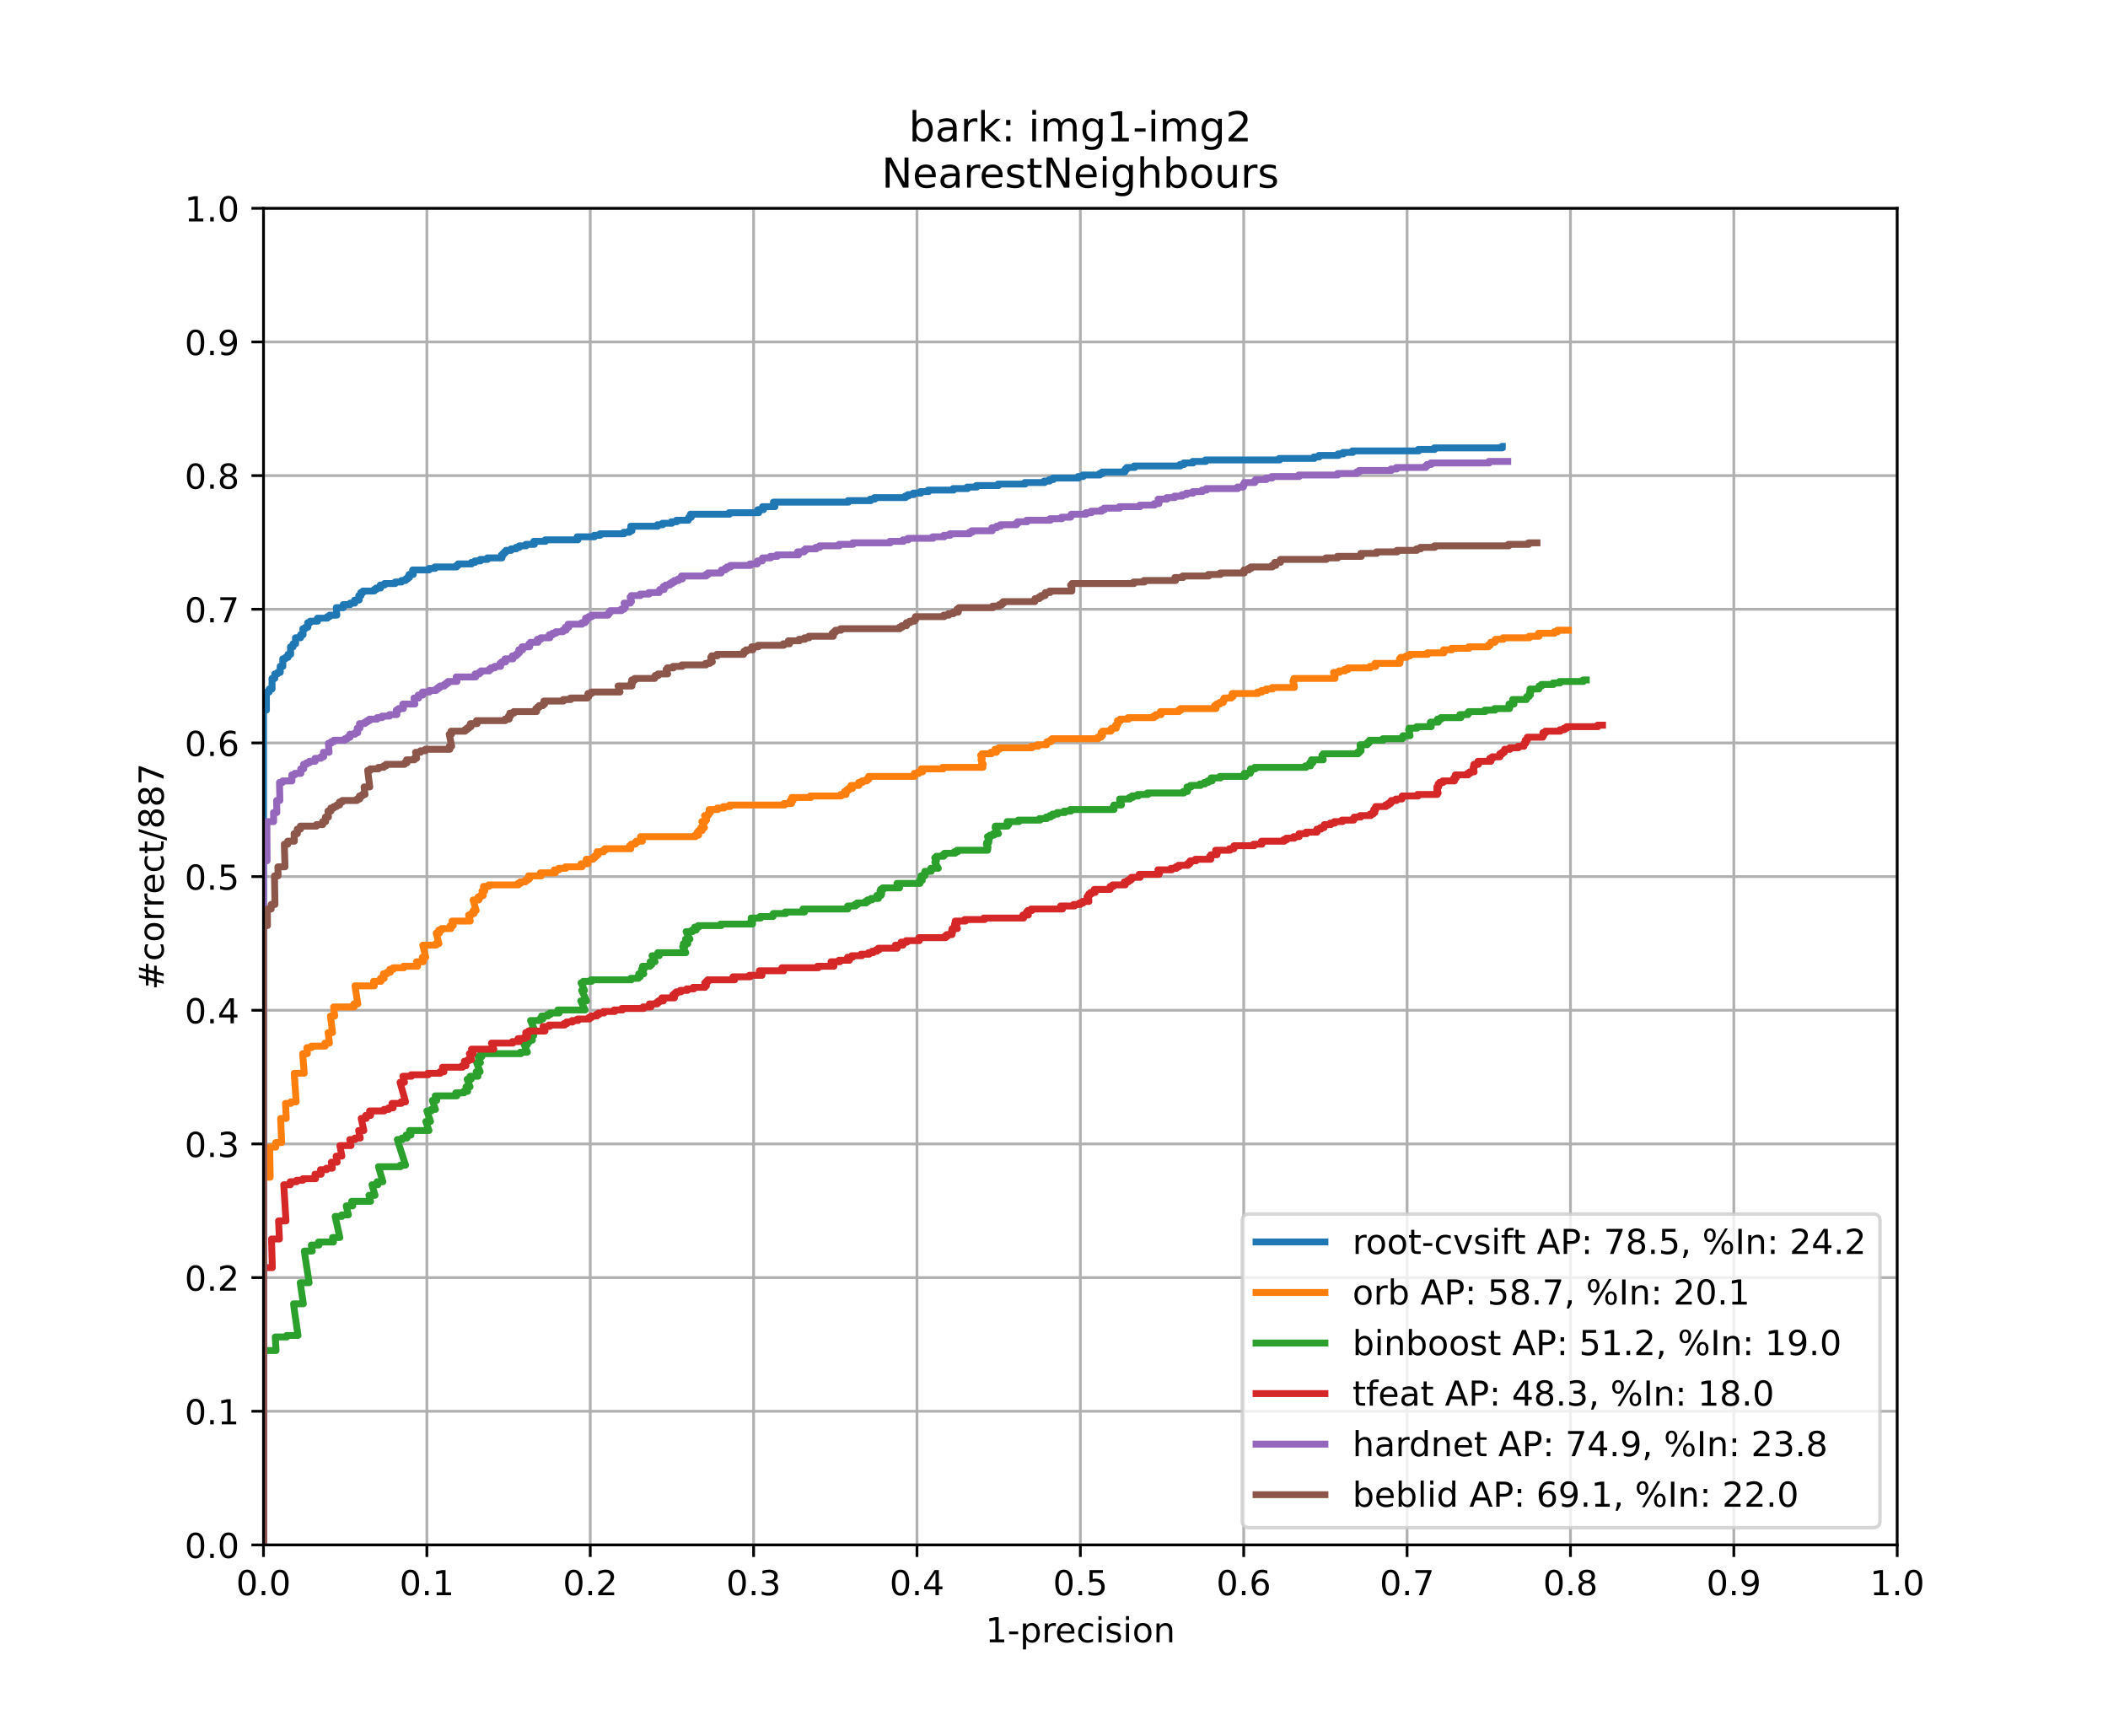 <?xml version="1.0" encoding="utf-8" standalone="no"?>
<!DOCTYPE svg PUBLIC "-//W3C//DTD SVG 1.1//EN"
  "http://www.w3.org/Graphics/SVG/1.1/DTD/svg11.dtd">
<!-- Created with matplotlib (https://matplotlib.org/) -->
<svg height="504pt" version="1.1" viewBox="0 0 612 504" width="612pt" xmlns="http://www.w3.org/2000/svg" xmlns:xlink="http://www.w3.org/1999/xlink">
 <defs>
  <style type="text/css">
*{stroke-linecap:butt;stroke-linejoin:round;}
  </style>
 </defs>
 <g id="figure_1">
  <g id="patch_1">
   <path d="M 0 504 
L 612 504 
L 612 0 
L 0 0 
z
" style="fill:#ffffff;"/>
  </g>
  <g id="axes_1">
   <g id="patch_2">
    <path d="M 76.5 448.56 
L 550.8 448.56 
L 550.8 60.48 
L 76.5 60.48 
z
" style="fill:#ffffff;"/>
   </g>
   <g id="matplotlib.axis_1">
    <g id="xtick_1">
     <g id="line2d_1">
      <path clip-path="url(#p2ffd35353c)" d="M 76.5 448.56 
L 76.5 60.48 
" style="fill:none;stroke:#b0b0b0;stroke-linecap:square;stroke-width:0.8;"/>
     </g>
     <g id="line2d_2">
      <defs>
       <path d="M 0 0 
L 0 3.5 
" id="m40b67c337a" style="stroke:#000000;stroke-width:0.8;"/>
      </defs>
      <g>
       <use style="stroke:#000000;stroke-width:0.8;" x="76.5" xlink:href="#m40b67c337a" y="448.56"/>
      </g>
     </g>
     <g id="text_1">
      <!-- 0.0 -->
      <defs>
       <path d="M 31.781 66.406 
Q 24.172 66.406 20.328 58.906 
Q 16.5 51.422 16.5 36.375 
Q 16.5 21.391 20.328 13.891 
Q 24.172 6.391 31.781 6.391 
Q 39.453 6.391 43.281 13.891 
Q 47.125 21.391 47.125 36.375 
Q 47.125 51.422 43.281 58.906 
Q 39.453 66.406 31.781 66.406 
z
M 31.781 74.219 
Q 44.047 74.219 50.516 64.516 
Q 56.984 54.828 56.984 36.375 
Q 56.984 17.969 50.516 8.266 
Q 44.047 -1.422 31.781 -1.422 
Q 19.531 -1.422 13.062 8.266 
Q 6.594 17.969 6.594 36.375 
Q 6.594 54.828 13.062 64.516 
Q 19.531 74.219 31.781 74.219 
z
" id="DejaVuSans-48"/>
       <path d="M 10.688 12.406 
L 21 12.406 
L 21 0 
L 10.688 0 
z
" id="DejaVuSans-46"/>
      </defs>
      <g transform="translate(68.548 463.158)scale(0.1 -0.1)">
       <use xlink:href="#DejaVuSans-48"/>
       <use x="63.623" xlink:href="#DejaVuSans-46"/>
       <use x="95.41" xlink:href="#DejaVuSans-48"/>
      </g>
     </g>
    </g>
    <g id="xtick_2">
     <g id="line2d_3">
      <path clip-path="url(#p2ffd35353c)" d="M 123.93 448.56 
L 123.93 60.48 
" style="fill:none;stroke:#b0b0b0;stroke-linecap:square;stroke-width:0.8;"/>
     </g>
     <g id="line2d_4">
      <g>
       <use style="stroke:#000000;stroke-width:0.8;" x="123.93" xlink:href="#m40b67c337a" y="448.56"/>
      </g>
     </g>
     <g id="text_2">
      <!-- 0.1 -->
      <defs>
       <path d="M 12.406 8.297 
L 28.516 8.297 
L 28.516 63.922 
L 10.984 60.406 
L 10.984 69.391 
L 28.422 72.906 
L 38.281 72.906 
L 38.281 8.297 
L 54.391 8.297 
L 54.391 0 
L 12.406 0 
z
" id="DejaVuSans-49"/>
      </defs>
      <g transform="translate(115.978 463.158)scale(0.1 -0.1)">
       <use xlink:href="#DejaVuSans-48"/>
       <use x="63.623" xlink:href="#DejaVuSans-46"/>
       <use x="95.41" xlink:href="#DejaVuSans-49"/>
      </g>
     </g>
    </g>
    <g id="xtick_3">
     <g id="line2d_5">
      <path clip-path="url(#p2ffd35353c)" d="M 171.36 448.56 
L 171.36 60.48 
" style="fill:none;stroke:#b0b0b0;stroke-linecap:square;stroke-width:0.8;"/>
     </g>
     <g id="line2d_6">
      <g>
       <use style="stroke:#000000;stroke-width:0.8;" x="171.36" xlink:href="#m40b67c337a" y="448.56"/>
      </g>
     </g>
     <g id="text_3">
      <!-- 0.2 -->
      <defs>
       <path d="M 19.188 8.297 
L 53.609 8.297 
L 53.609 0 
L 7.328 0 
L 7.328 8.297 
Q 12.938 14.109 22.625 23.891 
Q 32.328 33.688 34.812 36.531 
Q 39.547 41.844 41.422 45.531 
Q 43.312 49.219 43.312 52.781 
Q 43.312 58.594 39.234 62.25 
Q 35.156 65.922 28.609 65.922 
Q 23.969 65.922 18.812 64.312 
Q 13.672 62.703 7.812 59.422 
L 7.812 69.391 
Q 13.766 71.781 18.938 73 
Q 24.125 74.219 28.422 74.219 
Q 39.75 74.219 46.484 68.547 
Q 53.219 62.891 53.219 53.422 
Q 53.219 48.922 51.531 44.891 
Q 49.859 40.875 45.406 35.406 
Q 44.188 33.984 37.641 27.219 
Q 31.109 20.453 19.188 8.297 
z
" id="DejaVuSans-50"/>
      </defs>
      <g transform="translate(163.408 463.158)scale(0.1 -0.1)">
       <use xlink:href="#DejaVuSans-48"/>
       <use x="63.623" xlink:href="#DejaVuSans-46"/>
       <use x="95.41" xlink:href="#DejaVuSans-50"/>
      </g>
     </g>
    </g>
    <g id="xtick_4">
     <g id="line2d_7">
      <path clip-path="url(#p2ffd35353c)" d="M 218.79 448.56 
L 218.79 60.48 
" style="fill:none;stroke:#b0b0b0;stroke-linecap:square;stroke-width:0.8;"/>
     </g>
     <g id="line2d_8">
      <g>
       <use style="stroke:#000000;stroke-width:0.8;" x="218.79" xlink:href="#m40b67c337a" y="448.56"/>
      </g>
     </g>
     <g id="text_4">
      <!-- 0.3 -->
      <defs>
       <path d="M 40.578 39.312 
Q 47.656 37.797 51.625 33 
Q 55.609 28.219 55.609 21.188 
Q 55.609 10.406 48.188 4.484 
Q 40.766 -1.422 27.094 -1.422 
Q 22.516 -1.422 17.656 -0.516 
Q 12.797 0.391 7.625 2.203 
L 7.625 11.719 
Q 11.719 9.328 16.594 8.109 
Q 21.484 6.891 26.812 6.891 
Q 36.078 6.891 40.938 10.547 
Q 45.797 14.203 45.797 21.188 
Q 45.797 27.641 41.281 31.266 
Q 36.766 34.906 28.719 34.906 
L 20.219 34.906 
L 20.219 43.016 
L 29.109 43.016 
Q 36.375 43.016 40.234 45.922 
Q 44.094 48.828 44.094 54.297 
Q 44.094 59.906 40.109 62.906 
Q 36.141 65.922 28.719 65.922 
Q 24.656 65.922 20.016 65.031 
Q 15.375 64.156 9.812 62.312 
L 9.812 71.094 
Q 15.438 72.656 20.344 73.438 
Q 25.25 74.219 29.594 74.219 
Q 40.828 74.219 47.359 69.109 
Q 53.906 64.016 53.906 55.328 
Q 53.906 49.266 50.438 45.094 
Q 46.969 40.922 40.578 39.312 
z
" id="DejaVuSans-51"/>
      </defs>
      <g transform="translate(210.838 463.158)scale(0.1 -0.1)">
       <use xlink:href="#DejaVuSans-48"/>
       <use x="63.623" xlink:href="#DejaVuSans-46"/>
       <use x="95.41" xlink:href="#DejaVuSans-51"/>
      </g>
     </g>
    </g>
    <g id="xtick_5">
     <g id="line2d_9">
      <path clip-path="url(#p2ffd35353c)" d="M 266.22 448.56 
L 266.22 60.48 
" style="fill:none;stroke:#b0b0b0;stroke-linecap:square;stroke-width:0.8;"/>
     </g>
     <g id="line2d_10">
      <g>
       <use style="stroke:#000000;stroke-width:0.8;" x="266.22" xlink:href="#m40b67c337a" y="448.56"/>
      </g>
     </g>
     <g id="text_5">
      <!-- 0.4 -->
      <defs>
       <path d="M 37.797 64.312 
L 12.891 25.391 
L 37.797 25.391 
z
M 35.203 72.906 
L 47.609 72.906 
L 47.609 25.391 
L 58.016 25.391 
L 58.016 17.188 
L 47.609 17.188 
L 47.609 0 
L 37.797 0 
L 37.797 17.188 
L 4.891 17.188 
L 4.891 26.703 
z
" id="DejaVuSans-52"/>
      </defs>
      <g transform="translate(258.268 463.158)scale(0.1 -0.1)">
       <use xlink:href="#DejaVuSans-48"/>
       <use x="63.623" xlink:href="#DejaVuSans-46"/>
       <use x="95.41" xlink:href="#DejaVuSans-52"/>
      </g>
     </g>
    </g>
    <g id="xtick_6">
     <g id="line2d_11">
      <path clip-path="url(#p2ffd35353c)" d="M 313.65 448.56 
L 313.65 60.48 
" style="fill:none;stroke:#b0b0b0;stroke-linecap:square;stroke-width:0.8;"/>
     </g>
     <g id="line2d_12">
      <g>
       <use style="stroke:#000000;stroke-width:0.8;" x="313.65" xlink:href="#m40b67c337a" y="448.56"/>
      </g>
     </g>
     <g id="text_6">
      <!-- 0.5 -->
      <defs>
       <path d="M 10.797 72.906 
L 49.516 72.906 
L 49.516 64.594 
L 19.828 64.594 
L 19.828 46.734 
Q 21.969 47.469 24.109 47.828 
Q 26.266 48.188 28.422 48.188 
Q 40.625 48.188 47.75 41.5 
Q 54.891 34.812 54.891 23.391 
Q 54.891 11.625 47.562 5.094 
Q 40.234 -1.422 26.906 -1.422 
Q 22.312 -1.422 17.547 -0.641 
Q 12.797 0.141 7.719 1.703 
L 7.719 11.625 
Q 12.109 9.234 16.797 8.062 
Q 21.484 6.891 26.703 6.891 
Q 35.156 6.891 40.078 11.328 
Q 45.016 15.766 45.016 23.391 
Q 45.016 31 40.078 35.438 
Q 35.156 39.891 26.703 39.891 
Q 22.75 39.891 18.812 39.016 
Q 14.891 38.141 10.797 36.281 
z
" id="DejaVuSans-53"/>
      </defs>
      <g transform="translate(305.698 463.158)scale(0.1 -0.1)">
       <use xlink:href="#DejaVuSans-48"/>
       <use x="63.623" xlink:href="#DejaVuSans-46"/>
       <use x="95.41" xlink:href="#DejaVuSans-53"/>
      </g>
     </g>
    </g>
    <g id="xtick_7">
     <g id="line2d_13">
      <path clip-path="url(#p2ffd35353c)" d="M 361.08 448.56 
L 361.08 60.48 
" style="fill:none;stroke:#b0b0b0;stroke-linecap:square;stroke-width:0.8;"/>
     </g>
     <g id="line2d_14">
      <g>
       <use style="stroke:#000000;stroke-width:0.8;" x="361.08" xlink:href="#m40b67c337a" y="448.56"/>
      </g>
     </g>
     <g id="text_7">
      <!-- 0.6 -->
      <defs>
       <path d="M 33.016 40.375 
Q 26.375 40.375 22.484 35.828 
Q 18.609 31.297 18.609 23.391 
Q 18.609 15.531 22.484 10.953 
Q 26.375 6.391 33.016 6.391 
Q 39.656 6.391 43.531 10.953 
Q 47.406 15.531 47.406 23.391 
Q 47.406 31.297 43.531 35.828 
Q 39.656 40.375 33.016 40.375 
z
M 52.594 71.297 
L 52.594 62.312 
Q 48.875 64.062 45.094 64.984 
Q 41.312 65.922 37.594 65.922 
Q 27.828 65.922 22.672 59.328 
Q 17.531 52.734 16.797 39.406 
Q 19.672 43.656 24.016 45.922 
Q 28.375 48.188 33.594 48.188 
Q 44.578 48.188 50.953 41.516 
Q 57.328 34.859 57.328 23.391 
Q 57.328 12.156 50.688 5.359 
Q 44.047 -1.422 33.016 -1.422 
Q 20.359 -1.422 13.672 8.266 
Q 6.984 17.969 6.984 36.375 
Q 6.984 53.656 15.188 63.938 
Q 23.391 74.219 37.203 74.219 
Q 40.922 74.219 44.703 73.484 
Q 48.484 72.75 52.594 71.297 
z
" id="DejaVuSans-54"/>
      </defs>
      <g transform="translate(353.128 463.158)scale(0.1 -0.1)">
       <use xlink:href="#DejaVuSans-48"/>
       <use x="63.623" xlink:href="#DejaVuSans-46"/>
       <use x="95.41" xlink:href="#DejaVuSans-54"/>
      </g>
     </g>
    </g>
    <g id="xtick_8">
     <g id="line2d_15">
      <path clip-path="url(#p2ffd35353c)" d="M 408.51 448.56 
L 408.51 60.48 
" style="fill:none;stroke:#b0b0b0;stroke-linecap:square;stroke-width:0.8;"/>
     </g>
     <g id="line2d_16">
      <g>
       <use style="stroke:#000000;stroke-width:0.8;" x="408.51" xlink:href="#m40b67c337a" y="448.56"/>
      </g>
     </g>
     <g id="text_8">
      <!-- 0.7 -->
      <defs>
       <path d="M 8.203 72.906 
L 55.078 72.906 
L 55.078 68.703 
L 28.609 0 
L 18.312 0 
L 43.219 64.594 
L 8.203 64.594 
z
" id="DejaVuSans-55"/>
      </defs>
      <g transform="translate(400.558 463.158)scale(0.1 -0.1)">
       <use xlink:href="#DejaVuSans-48"/>
       <use x="63.623" xlink:href="#DejaVuSans-46"/>
       <use x="95.41" xlink:href="#DejaVuSans-55"/>
      </g>
     </g>
    </g>
    <g id="xtick_9">
     <g id="line2d_17">
      <path clip-path="url(#p2ffd35353c)" d="M 455.94 448.56 
L 455.94 60.48 
" style="fill:none;stroke:#b0b0b0;stroke-linecap:square;stroke-width:0.8;"/>
     </g>
     <g id="line2d_18">
      <g>
       <use style="stroke:#000000;stroke-width:0.8;" x="455.94" xlink:href="#m40b67c337a" y="448.56"/>
      </g>
     </g>
     <g id="text_9">
      <!-- 0.8 -->
      <defs>
       <path d="M 31.781 34.625 
Q 24.75 34.625 20.719 30.859 
Q 16.703 27.094 16.703 20.516 
Q 16.703 13.922 20.719 10.156 
Q 24.75 6.391 31.781 6.391 
Q 38.812 6.391 42.859 10.172 
Q 46.922 13.969 46.922 20.516 
Q 46.922 27.094 42.891 30.859 
Q 38.875 34.625 31.781 34.625 
z
M 21.922 38.812 
Q 15.578 40.375 12.031 44.719 
Q 8.5 49.078 8.5 55.328 
Q 8.5 64.062 14.719 69.141 
Q 20.953 74.219 31.781 74.219 
Q 42.672 74.219 48.875 69.141 
Q 55.078 64.062 55.078 55.328 
Q 55.078 49.078 51.531 44.719 
Q 48 40.375 41.703 38.812 
Q 48.828 37.156 52.797 32.312 
Q 56.781 27.484 56.781 20.516 
Q 56.781 9.906 50.312 4.234 
Q 43.844 -1.422 31.781 -1.422 
Q 19.734 -1.422 13.25 4.234 
Q 6.781 9.906 6.781 20.516 
Q 6.781 27.484 10.781 32.312 
Q 14.797 37.156 21.922 38.812 
z
M 18.312 54.391 
Q 18.312 48.734 21.844 45.562 
Q 25.391 42.391 31.781 42.391 
Q 38.141 42.391 41.719 45.562 
Q 45.312 48.734 45.312 54.391 
Q 45.312 60.062 41.719 63.234 
Q 38.141 66.406 31.781 66.406 
Q 25.391 66.406 21.844 63.234 
Q 18.312 60.062 18.312 54.391 
z
" id="DejaVuSans-56"/>
      </defs>
      <g transform="translate(447.988 463.158)scale(0.1 -0.1)">
       <use xlink:href="#DejaVuSans-48"/>
       <use x="63.623" xlink:href="#DejaVuSans-46"/>
       <use x="95.41" xlink:href="#DejaVuSans-56"/>
      </g>
     </g>
    </g>
    <g id="xtick_10">
     <g id="line2d_19">
      <path clip-path="url(#p2ffd35353c)" d="M 503.37 448.56 
L 503.37 60.48 
" style="fill:none;stroke:#b0b0b0;stroke-linecap:square;stroke-width:0.8;"/>
     </g>
     <g id="line2d_20">
      <g>
       <use style="stroke:#000000;stroke-width:0.8;" x="503.37" xlink:href="#m40b67c337a" y="448.56"/>
      </g>
     </g>
     <g id="text_10">
      <!-- 0.9 -->
      <defs>
       <path d="M 10.984 1.516 
L 10.984 10.5 
Q 14.703 8.734 18.5 7.812 
Q 22.312 6.891 25.984 6.891 
Q 35.75 6.891 40.891 13.453 
Q 46.047 20.016 46.781 33.406 
Q 43.953 29.203 39.594 26.953 
Q 35.25 24.703 29.984 24.703 
Q 19.047 24.703 12.672 31.312 
Q 6.297 37.938 6.297 49.422 
Q 6.297 60.641 12.938 67.422 
Q 19.578 74.219 30.609 74.219 
Q 43.266 74.219 49.922 64.516 
Q 56.594 54.828 56.594 36.375 
Q 56.594 19.141 48.406 8.859 
Q 40.234 -1.422 26.422 -1.422 
Q 22.703 -1.422 18.891 -0.688 
Q 15.094 0.047 10.984 1.516 
z
M 30.609 32.422 
Q 37.25 32.422 41.125 36.953 
Q 45.016 41.5 45.016 49.422 
Q 45.016 57.281 41.125 61.844 
Q 37.25 66.406 30.609 66.406 
Q 23.969 66.406 20.094 61.844 
Q 16.219 57.281 16.219 49.422 
Q 16.219 41.5 20.094 36.953 
Q 23.969 32.422 30.609 32.422 
z
" id="DejaVuSans-57"/>
      </defs>
      <g transform="translate(495.418 463.158)scale(0.1 -0.1)">
       <use xlink:href="#DejaVuSans-48"/>
       <use x="63.623" xlink:href="#DejaVuSans-46"/>
       <use x="95.41" xlink:href="#DejaVuSans-57"/>
      </g>
     </g>
    </g>
    <g id="xtick_11">
     <g id="line2d_21">
      <path clip-path="url(#p2ffd35353c)" d="M 550.8 448.56 
L 550.8 60.48 
" style="fill:none;stroke:#b0b0b0;stroke-linecap:square;stroke-width:0.8;"/>
     </g>
     <g id="line2d_22">
      <g>
       <use style="stroke:#000000;stroke-width:0.8;" x="550.8" xlink:href="#m40b67c337a" y="448.56"/>
      </g>
     </g>
     <g id="text_11">
      <!-- 1.0 -->
      <g transform="translate(542.848 463.158)scale(0.1 -0.1)">
       <use xlink:href="#DejaVuSans-49"/>
       <use x="63.623" xlink:href="#DejaVuSans-46"/>
       <use x="95.41" xlink:href="#DejaVuSans-48"/>
      </g>
     </g>
    </g>
    <g id="text_12">
     <!-- 1-precision -->
     <defs>
      <path d="M 4.891 31.391 
L 31.203 31.391 
L 31.203 23.391 
L 4.891 23.391 
z
" id="DejaVuSans-45"/>
      <path d="M 18.109 8.203 
L 18.109 -20.797 
L 9.078 -20.797 
L 9.078 54.688 
L 18.109 54.688 
L 18.109 46.391 
Q 20.953 51.266 25.266 53.625 
Q 29.594 56 35.594 56 
Q 45.562 56 51.781 48.094 
Q 58.016 40.188 58.016 27.297 
Q 58.016 14.406 51.781 6.484 
Q 45.562 -1.422 35.594 -1.422 
Q 29.594 -1.422 25.266 0.953 
Q 20.953 3.328 18.109 8.203 
z
M 48.688 27.297 
Q 48.688 37.203 44.609 42.844 
Q 40.531 48.484 33.406 48.484 
Q 26.266 48.484 22.188 42.844 
Q 18.109 37.203 18.109 27.297 
Q 18.109 17.391 22.188 11.75 
Q 26.266 6.109 33.406 6.109 
Q 40.531 6.109 44.609 11.75 
Q 48.688 17.391 48.688 27.297 
z
" id="DejaVuSans-112"/>
      <path d="M 41.109 46.297 
Q 39.594 47.172 37.812 47.578 
Q 36.031 48 33.891 48 
Q 26.266 48 22.188 43.047 
Q 18.109 38.094 18.109 28.812 
L 18.109 0 
L 9.078 0 
L 9.078 54.688 
L 18.109 54.688 
L 18.109 46.188 
Q 20.953 51.172 25.484 53.578 
Q 30.031 56 36.531 56 
Q 37.453 56 38.578 55.875 
Q 39.703 55.766 41.062 55.516 
z
" id="DejaVuSans-114"/>
      <path d="M 56.203 29.594 
L 56.203 25.203 
L 14.891 25.203 
Q 15.484 15.922 20.484 11.062 
Q 25.484 6.203 34.422 6.203 
Q 39.594 6.203 44.453 7.469 
Q 49.312 8.734 54.109 11.281 
L 54.109 2.781 
Q 49.266 0.734 44.188 -0.344 
Q 39.109 -1.422 33.891 -1.422 
Q 20.797 -1.422 13.156 6.188 
Q 5.516 13.812 5.516 26.812 
Q 5.516 40.234 12.766 48.109 
Q 20.016 56 32.328 56 
Q 43.359 56 49.781 48.891 
Q 56.203 41.797 56.203 29.594 
z
M 47.219 32.234 
Q 47.125 39.594 43.094 43.984 
Q 39.062 48.391 32.422 48.391 
Q 24.906 48.391 20.391 44.141 
Q 15.875 39.891 15.188 32.172 
z
" id="DejaVuSans-101"/>
      <path d="M 48.781 52.594 
L 48.781 44.188 
Q 44.969 46.297 41.141 47.344 
Q 37.312 48.391 33.406 48.391 
Q 24.656 48.391 19.812 42.844 
Q 14.984 37.312 14.984 27.297 
Q 14.984 17.281 19.812 11.734 
Q 24.656 6.203 33.406 6.203 
Q 37.312 6.203 41.141 7.25 
Q 44.969 8.297 48.781 10.406 
L 48.781 2.094 
Q 45.016 0.344 40.984 -0.531 
Q 36.969 -1.422 32.422 -1.422 
Q 20.062 -1.422 12.781 6.344 
Q 5.516 14.109 5.516 27.297 
Q 5.516 40.672 12.859 48.328 
Q 20.219 56 33.016 56 
Q 37.156 56 41.109 55.141 
Q 45.062 54.297 48.781 52.594 
z
" id="DejaVuSans-99"/>
      <path d="M 9.422 54.688 
L 18.406 54.688 
L 18.406 0 
L 9.422 0 
z
M 9.422 75.984 
L 18.406 75.984 
L 18.406 64.594 
L 9.422 64.594 
z
" id="DejaVuSans-105"/>
      <path d="M 44.281 53.078 
L 44.281 44.578 
Q 40.484 46.531 36.375 47.5 
Q 32.281 48.484 27.875 48.484 
Q 21.188 48.484 17.844 46.438 
Q 14.5 44.391 14.5 40.281 
Q 14.5 37.156 16.891 35.375 
Q 19.281 33.594 26.516 31.984 
L 29.594 31.297 
Q 39.156 29.25 43.188 25.516 
Q 47.219 21.781 47.219 15.094 
Q 47.219 7.469 41.188 3.016 
Q 35.156 -1.422 24.609 -1.422 
Q 20.219 -1.422 15.453 -0.562 
Q 10.688 0.297 5.422 2 
L 5.422 11.281 
Q 10.406 8.688 15.234 7.391 
Q 20.062 6.109 24.812 6.109 
Q 31.156 6.109 34.562 8.281 
Q 37.984 10.453 37.984 14.406 
Q 37.984 18.062 35.516 20.016 
Q 33.062 21.969 24.703 23.781 
L 21.578 24.516 
Q 13.234 26.266 9.516 29.906 
Q 5.812 33.547 5.812 39.891 
Q 5.812 47.609 11.281 51.797 
Q 16.75 56 26.812 56 
Q 31.781 56 36.172 55.266 
Q 40.578 54.547 44.281 53.078 
z
" id="DejaVuSans-115"/>
      <path d="M 30.609 48.391 
Q 23.391 48.391 19.188 42.75 
Q 14.984 37.109 14.984 27.297 
Q 14.984 17.484 19.156 11.844 
Q 23.344 6.203 30.609 6.203 
Q 37.797 6.203 41.984 11.859 
Q 46.188 17.531 46.188 27.297 
Q 46.188 37.016 41.984 42.703 
Q 37.797 48.391 30.609 48.391 
z
M 30.609 56 
Q 42.328 56 49.016 48.375 
Q 55.719 40.766 55.719 27.297 
Q 55.719 13.875 49.016 6.219 
Q 42.328 -1.422 30.609 -1.422 
Q 18.844 -1.422 12.172 6.219 
Q 5.516 13.875 5.516 27.297 
Q 5.516 40.766 12.172 48.375 
Q 18.844 56 30.609 56 
z
" id="DejaVuSans-111"/>
      <path d="M 54.891 33.016 
L 54.891 0 
L 45.906 0 
L 45.906 32.719 
Q 45.906 40.484 42.875 44.328 
Q 39.844 48.188 33.797 48.188 
Q 26.516 48.188 22.312 43.547 
Q 18.109 38.922 18.109 30.906 
L 18.109 0 
L 9.078 0 
L 9.078 54.688 
L 18.109 54.688 
L 18.109 46.188 
Q 21.344 51.125 25.703 53.562 
Q 30.078 56 35.797 56 
Q 45.219 56 50.047 50.172 
Q 54.891 44.344 54.891 33.016 
z
" id="DejaVuSans-110"/>
     </defs>
     <g transform="translate(286.111 476.837)scale(0.1 -0.1)">
      <use xlink:href="#DejaVuSans-49"/>
      <use x="63.623" xlink:href="#DejaVuSans-45"/>
      <use x="99.707" xlink:href="#DejaVuSans-112"/>
      <use x="163.184" xlink:href="#DejaVuSans-114"/>
      <use x="202.047" xlink:href="#DejaVuSans-101"/>
      <use x="263.57" xlink:href="#DejaVuSans-99"/>
      <use x="318.551" xlink:href="#DejaVuSans-105"/>
      <use x="346.334" xlink:href="#DejaVuSans-115"/>
      <use x="398.434" xlink:href="#DejaVuSans-105"/>
      <use x="426.217" xlink:href="#DejaVuSans-111"/>
      <use x="487.398" xlink:href="#DejaVuSans-110"/>
     </g>
    </g>
   </g>
   <g id="matplotlib.axis_2">
    <g id="ytick_1">
     <g id="line2d_23">
      <path clip-path="url(#p2ffd35353c)" d="M 76.5 448.56 
L 550.8 448.56 
" style="fill:none;stroke:#b0b0b0;stroke-linecap:square;stroke-width:0.8;"/>
     </g>
     <g id="line2d_24">
      <defs>
       <path d="M 0 0 
L -3.5 0 
" id="m7ea1a59a48" style="stroke:#000000;stroke-width:0.8;"/>
      </defs>
      <g>
       <use style="stroke:#000000;stroke-width:0.8;" x="76.5" xlink:href="#m7ea1a59a48" y="448.56"/>
      </g>
     </g>
     <g id="text_13">
      <!-- 0.0 -->
      <g transform="translate(53.597 452.359)scale(0.1 -0.1)">
       <use xlink:href="#DejaVuSans-48"/>
       <use x="63.623" xlink:href="#DejaVuSans-46"/>
       <use x="95.41" xlink:href="#DejaVuSans-48"/>
      </g>
     </g>
    </g>
    <g id="ytick_2">
     <g id="line2d_25">
      <path clip-path="url(#p2ffd35353c)" d="M 76.5 409.752 
L 550.8 409.752 
" style="fill:none;stroke:#b0b0b0;stroke-linecap:square;stroke-width:0.8;"/>
     </g>
     <g id="line2d_26">
      <g>
       <use style="stroke:#000000;stroke-width:0.8;" x="76.5" xlink:href="#m7ea1a59a48" y="409.752"/>
      </g>
     </g>
     <g id="text_14">
      <!-- 0.1 -->
      <g transform="translate(53.597 413.551)scale(0.1 -0.1)">
       <use xlink:href="#DejaVuSans-48"/>
       <use x="63.623" xlink:href="#DejaVuSans-46"/>
       <use x="95.41" xlink:href="#DejaVuSans-49"/>
      </g>
     </g>
    </g>
    <g id="ytick_3">
     <g id="line2d_27">
      <path clip-path="url(#p2ffd35353c)" d="M 76.5 370.944 
L 550.8 370.944 
" style="fill:none;stroke:#b0b0b0;stroke-linecap:square;stroke-width:0.8;"/>
     </g>
     <g id="line2d_28">
      <g>
       <use style="stroke:#000000;stroke-width:0.8;" x="76.5" xlink:href="#m7ea1a59a48" y="370.944"/>
      </g>
     </g>
     <g id="text_15">
      <!-- 0.2 -->
      <g transform="translate(53.597 374.743)scale(0.1 -0.1)">
       <use xlink:href="#DejaVuSans-48"/>
       <use x="63.623" xlink:href="#DejaVuSans-46"/>
       <use x="95.41" xlink:href="#DejaVuSans-50"/>
      </g>
     </g>
    </g>
    <g id="ytick_4">
     <g id="line2d_29">
      <path clip-path="url(#p2ffd35353c)" d="M 76.5 332.136 
L 550.8 332.136 
" style="fill:none;stroke:#b0b0b0;stroke-linecap:square;stroke-width:0.8;"/>
     </g>
     <g id="line2d_30">
      <g>
       <use style="stroke:#000000;stroke-width:0.8;" x="76.5" xlink:href="#m7ea1a59a48" y="332.136"/>
      </g>
     </g>
     <g id="text_16">
      <!-- 0.3 -->
      <g transform="translate(53.597 335.935)scale(0.1 -0.1)">
       <use xlink:href="#DejaVuSans-48"/>
       <use x="63.623" xlink:href="#DejaVuSans-46"/>
       <use x="95.41" xlink:href="#DejaVuSans-51"/>
      </g>
     </g>
    </g>
    <g id="ytick_5">
     <g id="line2d_31">
      <path clip-path="url(#p2ffd35353c)" d="M 76.5 293.328 
L 550.8 293.328 
" style="fill:none;stroke:#b0b0b0;stroke-linecap:square;stroke-width:0.8;"/>
     </g>
     <g id="line2d_32">
      <g>
       <use style="stroke:#000000;stroke-width:0.8;" x="76.5" xlink:href="#m7ea1a59a48" y="293.328"/>
      </g>
     </g>
     <g id="text_17">
      <!-- 0.4 -->
      <g transform="translate(53.597 297.127)scale(0.1 -0.1)">
       <use xlink:href="#DejaVuSans-48"/>
       <use x="63.623" xlink:href="#DejaVuSans-46"/>
       <use x="95.41" xlink:href="#DejaVuSans-52"/>
      </g>
     </g>
    </g>
    <g id="ytick_6">
     <g id="line2d_33">
      <path clip-path="url(#p2ffd35353c)" d="M 76.5 254.52 
L 550.8 254.52 
" style="fill:none;stroke:#b0b0b0;stroke-linecap:square;stroke-width:0.8;"/>
     </g>
     <g id="line2d_34">
      <g>
       <use style="stroke:#000000;stroke-width:0.8;" x="76.5" xlink:href="#m7ea1a59a48" y="254.52"/>
      </g>
     </g>
     <g id="text_18">
      <!-- 0.5 -->
      <g transform="translate(53.597 258.319)scale(0.1 -0.1)">
       <use xlink:href="#DejaVuSans-48"/>
       <use x="63.623" xlink:href="#DejaVuSans-46"/>
       <use x="95.41" xlink:href="#DejaVuSans-53"/>
      </g>
     </g>
    </g>
    <g id="ytick_7">
     <g id="line2d_35">
      <path clip-path="url(#p2ffd35353c)" d="M 76.5 215.712 
L 550.8 215.712 
" style="fill:none;stroke:#b0b0b0;stroke-linecap:square;stroke-width:0.8;"/>
     </g>
     <g id="line2d_36">
      <g>
       <use style="stroke:#000000;stroke-width:0.8;" x="76.5" xlink:href="#m7ea1a59a48" y="215.712"/>
      </g>
     </g>
     <g id="text_19">
      <!-- 0.6 -->
      <g transform="translate(53.597 219.511)scale(0.1 -0.1)">
       <use xlink:href="#DejaVuSans-48"/>
       <use x="63.623" xlink:href="#DejaVuSans-46"/>
       <use x="95.41" xlink:href="#DejaVuSans-54"/>
      </g>
     </g>
    </g>
    <g id="ytick_8">
     <g id="line2d_37">
      <path clip-path="url(#p2ffd35353c)" d="M 76.5 176.904 
L 550.8 176.904 
" style="fill:none;stroke:#b0b0b0;stroke-linecap:square;stroke-width:0.8;"/>
     </g>
     <g id="line2d_38">
      <g>
       <use style="stroke:#000000;stroke-width:0.8;" x="76.5" xlink:href="#m7ea1a59a48" y="176.904"/>
      </g>
     </g>
     <g id="text_20">
      <!-- 0.7 -->
      <g transform="translate(53.597 180.703)scale(0.1 -0.1)">
       <use xlink:href="#DejaVuSans-48"/>
       <use x="63.623" xlink:href="#DejaVuSans-46"/>
       <use x="95.41" xlink:href="#DejaVuSans-55"/>
      </g>
     </g>
    </g>
    <g id="ytick_9">
     <g id="line2d_39">
      <path clip-path="url(#p2ffd35353c)" d="M 76.5 138.096 
L 550.8 138.096 
" style="fill:none;stroke:#b0b0b0;stroke-linecap:square;stroke-width:0.8;"/>
     </g>
     <g id="line2d_40">
      <g>
       <use style="stroke:#000000;stroke-width:0.8;" x="76.5" xlink:href="#m7ea1a59a48" y="138.096"/>
      </g>
     </g>
     <g id="text_21">
      <!-- 0.8 -->
      <g transform="translate(53.597 141.895)scale(0.1 -0.1)">
       <use xlink:href="#DejaVuSans-48"/>
       <use x="63.623" xlink:href="#DejaVuSans-46"/>
       <use x="95.41" xlink:href="#DejaVuSans-56"/>
      </g>
     </g>
    </g>
    <g id="ytick_10">
     <g id="line2d_41">
      <path clip-path="url(#p2ffd35353c)" d="M 76.5 99.288 
L 550.8 99.288 
" style="fill:none;stroke:#b0b0b0;stroke-linecap:square;stroke-width:0.8;"/>
     </g>
     <g id="line2d_42">
      <g>
       <use style="stroke:#000000;stroke-width:0.8;" x="76.5" xlink:href="#m7ea1a59a48" y="99.288"/>
      </g>
     </g>
     <g id="text_22">
      <!-- 0.9 -->
      <g transform="translate(53.597 103.087)scale(0.1 -0.1)">
       <use xlink:href="#DejaVuSans-48"/>
       <use x="63.623" xlink:href="#DejaVuSans-46"/>
       <use x="95.41" xlink:href="#DejaVuSans-57"/>
      </g>
     </g>
    </g>
    <g id="ytick_11">
     <g id="line2d_43">
      <path clip-path="url(#p2ffd35353c)" d="M 76.5 60.48 
L 550.8 60.48 
" style="fill:none;stroke:#b0b0b0;stroke-linecap:square;stroke-width:0.8;"/>
     </g>
     <g id="line2d_44">
      <g>
       <use style="stroke:#000000;stroke-width:0.8;" x="76.5" xlink:href="#m7ea1a59a48" y="60.48"/>
      </g>
     </g>
     <g id="text_23">
      <!-- 1.0 -->
      <g transform="translate(53.597 64.279)scale(0.1 -0.1)">
       <use xlink:href="#DejaVuSans-49"/>
       <use x="63.623" xlink:href="#DejaVuSans-46"/>
       <use x="95.41" xlink:href="#DejaVuSans-48"/>
      </g>
     </g>
    </g>
    <g id="text_24">
     <!-- #correct/887 -->
     <defs>
      <path d="M 51.125 44 
L 36.922 44 
L 32.812 27.688 
L 47.125 27.688 
z
M 43.797 71.781 
L 38.719 51.516 
L 52.984 51.516 
L 58.109 71.781 
L 65.922 71.781 
L 60.891 51.516 
L 76.125 51.516 
L 76.125 44 
L 58.984 44 
L 54.984 27.688 
L 70.516 27.688 
L 70.516 20.219 
L 53.078 20.219 
L 48 0 
L 40.188 0 
L 45.219 20.219 
L 30.906 20.219 
L 25.875 0 
L 18.016 0 
L 23.094 20.219 
L 7.719 20.219 
L 7.719 27.688 
L 24.906 27.688 
L 29 44 
L 13.281 44 
L 13.281 51.516 
L 30.906 51.516 
L 35.891 71.781 
z
" id="DejaVuSans-35"/>
      <path d="M 18.312 70.219 
L 18.312 54.688 
L 36.812 54.688 
L 36.812 47.703 
L 18.312 47.703 
L 18.312 18.016 
Q 18.312 11.328 20.141 9.422 
Q 21.969 7.516 27.594 7.516 
L 36.812 7.516 
L 36.812 0 
L 27.594 0 
Q 17.188 0 13.234 3.875 
Q 9.281 7.766 9.281 18.016 
L 9.281 47.703 
L 2.688 47.703 
L 2.688 54.688 
L 9.281 54.688 
L 9.281 70.219 
z
" id="DejaVuSans-116"/>
      <path d="M 25.391 72.906 
L 33.688 72.906 
L 8.297 -9.281 
L 0 -9.281 
z
" id="DejaVuSans-47"/>
     </defs>
     <g transform="translate(47.517 287.443)rotate(-90)scale(0.1 -0.1)">
      <use xlink:href="#DejaVuSans-35"/>
      <use x="83.789" xlink:href="#DejaVuSans-99"/>
      <use x="138.77" xlink:href="#DejaVuSans-111"/>
      <use x="199.951" xlink:href="#DejaVuSans-114"/>
      <use x="239.314" xlink:href="#DejaVuSans-114"/>
      <use x="278.178" xlink:href="#DejaVuSans-101"/>
      <use x="339.701" xlink:href="#DejaVuSans-99"/>
      <use x="394.682" xlink:href="#DejaVuSans-116"/>
      <use x="433.891" xlink:href="#DejaVuSans-47"/>
      <use x="467.582" xlink:href="#DejaVuSans-56"/>
      <use x="531.205" xlink:href="#DejaVuSans-56"/>
      <use x="594.828" xlink:href="#DejaVuSans-55"/>
     </g>
    </g>
   </g>
   <g id="line2d_45">
    <path clip-path="url(#p2ffd35353c)" d="M 76.5 448.122 
L 76.5 206.174 
L 77.355 206.174 
L 77.337 200.924 
L 78.17 200.924 
L 78.164 200.049 
L 78.992 200.049 
L 78.962 196.986 
L 79.777 196.986 
L 79.76 195.674 
L 80.568 195.674 
L 80.561 195.236 
L 81.365 195.236 
L 81.332 193.486 
L 82.127 193.486 
L 82.08 191.298 
L 82.866 191.298 
L 82.856 190.861 
L 83.638 190.861 
L 83.615 189.986 
L 84.392 189.986 
L 84.327 187.798 
L 85.095 187.798 
L 85.067 186.923 
L 85.83 186.923 
L 85.77 185.173 
L 87.28 185.173 
L 87.245 184.298 
L 87.994 184.298 
L 87.92 182.548 
L 88.662 182.548 
L 88.642 182.11 
L 89.38 182.11 
L 89.319 180.798 
L 90.051 180.798 
L 90.03 180.36 
L 92.21 180.36 
L 92.161 179.485 
L 95.027 179.485 
L 94.998 179.048 
L 95.708 179.048 
L 95.679 178.61 
L 97.792 178.61 
L 97.629 176.423 
L 99.707 176.423 
L 99.637 175.548 
L 101.69 175.548 
L 101.652 175.11 
L 103.009 175.11 
L 102.929 174.235 
L 104.274 174.235 
L 104.15 172.923 
L 104.816 172.923 
L 104.732 172.048 
L 105.395 172.048 
L 105.352 171.61 
L 108.632 171.61 
L 108.585 171.172 
L 109.234 171.172 
L 109.186 170.735 
L 110.478 170.735 
L 110.379 169.86 
L 111.659 169.86 
L 111.608 169.422 
L 114.772 169.422 
L 114.717 168.985 
L 116.591 168.985 
L 116.534 168.547 
L 117.773 168.547 
L 117.714 168.11 
L 118.33 168.11 
L 118.271 167.672 
L 118.884 167.672 
L 118.764 166.797 
L 119.983 166.797 
L 119.8 165.485 
L 124.589 165.485 
L 124.522 165.047 
L 126.288 165.047 
L 126.22 164.61 
L 132.565 164.61 
L 132.489 164.172 
L 133.056 164.172 
L 132.98 163.735 
L 136.9 163.735 
L 136.819 163.297 
L 137.925 163.297 
L 137.843 162.86 
L 139.488 162.86 
L 139.405 162.422 
L 141.575 162.422 
L 141.49 161.985 
L 145.759 161.985 
L 145.579 161.11 
L 146.105 161.11 
L 146.015 160.672 
L 146.539 160.672 
L 146.449 160.234 
L 146.971 160.234 
L 146.88 159.797 
L 148.438 159.797 
L 148.345 159.359 
L 149.889 159.359 
L 149.795 158.922 
L 150.817 158.922 
L 150.723 158.484 
L 152.748 158.484 
L 152.652 158.047 
L 155.153 158.047 
L 154.956 157.172 
L 158.398 157.172 
L 158.296 156.734 
L 167.8 156.734 
L 167.579 155.859 
L 172.604 155.859 
L 172.489 155.422 
L 174.282 155.422 
L 174.167 154.984 
L 181.166 154.984 
L 181.044 154.547 
L 182.752 154.547 
L 182.629 154.109 
L 183.477 154.109 
L 183.109 152.797 
L 190.949 152.797 
L 190.821 152.359 
L 192.428 152.359 
L 192.299 151.922 
L 195.075 151.922 
L 194.944 151.484 
L 196.51 151.484 
L 196.378 151.047 
L 199.849 151.047 
L 199.715 150.609 
L 200.096 150.609 
L 199.962 150.172 
L 200.721 150.172 
L 200.453 149.297 
L 211.802 149.297 
L 211.661 148.859 
L 220.286 148.859 
L 219.994 147.984 
L 221.665 147.984 
L 221.372 147.109 
L 224.985 147.109 
L 224.542 145.796 
L 246.333 145.796 
L 246.175 145.359 
L 252.804 145.359 
L 252.644 144.921 
L 253.988 144.921 
L 253.828 144.484 
L 262.906 144.484 
L 262.743 144.046 
L 263.745 144.046 
L 263.583 143.609 
L 265.319 143.609 
L 265.156 143.171 
L 267.357 143.171 
L 267.194 142.734 
L 269.599 142.734 
L 269.436 142.296 
L 276.864 142.296 
L 276.699 141.859 
L 280.926 141.859 
L 280.761 141.421 
L 283.578 141.421 
L 283.412 140.984 
L 289.898 140.984 
L 289.731 140.546 
L 297.648 140.546 
L 297.481 140.109 
L 303.293 140.109 
L 303.126 139.671 
L 304.763 139.671 
L 304.596 139.234 
L 305.855 139.234 
L 305.687 138.796 
L 313.146 138.796 
L 312.979 138.359 
L 314.483 138.359 
L 314.316 137.921 
L 319.355 137.921 
L 319.188 137.483 
L 320.138 137.483 
L 319.972 137.046 
L 326.563 137.046 
L 326.397 136.608 
L 326.842 136.608 
L 326.677 136.171 
L 327.269 136.171 
L 327.103 135.733 
L 329.439 135.733 
L 329.274 135.296 
L 342.712 135.296 
L 342.549 134.858 
L 343.817 134.858 
L 343.654 134.421 
L 346.39 134.421 
L 346.228 133.983 
L 350.081 133.983 
L 349.92 133.546 
L 350.038 133.546 
L 371.537 133.546 
L 371.382 133.108 
L 371.476 133.108 
L 381.592 133.108 
L 381.441 132.671 
L 381.524 132.671 
L 383.017 132.671 
L 382.867 132.233 
L 382.949 132.233 
L 388.587 132.233 
L 388.439 131.796 
L 388.516 131.796 
L 390.035 131.796 
L 389.889 131.358 
L 389.964 131.358 
L 392.773 131.358 
L 392.627 130.921 
L 392.7 130.921 
L 411.896 130.921 
L 411.761 130.483 
L 411.873 130.483 
L 416.526 130.483 
L 416.393 130.046 
L 416.498 130.046 
L 436.162 130.046 
L 436.042 129.608 
L 436.157 129.608 
" style="fill:none;stroke:#1f77b4;stroke-linecap:square;stroke-width:2;"/>
   </g>
   <g id="line2d_46">
    <path clip-path="url(#p2ffd35353c)" d="M 76.5 448.122 
L 76.5 341.805 
L 78.436 341.805 
L 78.29 333.055 
L 80.066 333.055 
L 80.026 331.742 
L 81.77 331.742 
L 81.475 324.742 
L 83.11 324.742 
L 82.888 320.367 
L 84.458 320.367 
L 84.431 319.929 
L 85.986 319.929 
L 85.421 311.616 
L 88.321 311.616 
L 87.86 305.929 
L 89.242 305.929 
L 89.092 304.178 
L 90.45 304.178 
L 90.409 303.741 
L 94.424 303.741 
L 94.321 302.866 
L 95.636 302.866 
L 95.258 299.803 
L 96.541 299.803 
L 95.939 294.991 
L 97.178 294.991 
L 96.845 292.365 
L 102.85 292.365 
L 102.711 291.49 
L 103.887 291.49 
L 103.051 286.24 
L 108.676 286.24 
L 108.435 284.928 
L 110.631 284.928 
L 110.462 284.053 
L 111.547 284.053 
L 111.29 282.74 
L 112.362 282.74 
L 112.274 282.303 
L 113.339 282.303 
L 113.161 281.427 
L 114.215 281.427 
L 114.125 280.99 
L 117.251 280.99 
L 117.154 280.552 
L 121.245 280.552 
L 120.931 279.24 
L 122.935 279.24 
L 122.612 277.927 
L 123.601 277.927 
L 122.747 274.427 
L 126.595 274.427 
L 126.482 273.99 
L 127.432 273.99 
L 126.646 270.927 
L 127.578 270.927 
L 127.355 270.052 
L 128.279 270.052 
L 128.167 269.614 
L 130.911 269.614 
L 130.677 268.739 
L 131.58 268.739 
L 131.227 267.427 
L 136.538 267.427 
L 136.036 265.677 
L 136.901 265.677 
L 136.776 265.239 
L 137.636 265.239 
L 137.383 264.364 
L 138.237 264.364 
L 137.357 261.302 
L 139.034 261.302 
L 138.782 260.427 
L 139.613 260.427 
L 139.486 259.989 
L 140.311 259.989 
L 139.929 258.676 
L 140.748 258.676 
L 140.366 257.364 
L 141.985 257.364 
L 141.856 256.926 
L 150.524 256.926 
L 150.381 256.489 
L 151.15 256.489 
L 151.007 256.051 
L 152.533 256.051 
L 152.388 255.614 
L 153.145 255.614 
L 153 255.176 
L 153.753 255.176 
L 153.462 254.301 
L 157.175 254.301 
L 156.875 253.426 
L 161.228 253.426 
L 160.917 252.551 
L 162.342 252.551 
L 162.186 252.114 
L 164.301 252.114 
L 164.142 251.676 
L 168.984 251.676 
L 168.655 250.801 
L 170.687 250.801 
L 170.189 249.489 
L 172.192 249.489 
L 172.025 249.051 
L 172.687 249.051 
L 172.519 248.613 
L 173.178 248.613 
L 173.01 248.176 
L 173.666 248.176 
L 173.329 247.301 
L 175.278 247.301 
L 175.109 246.863 
L 175.753 246.863 
L 175.583 246.426 
L 183.138 246.426 
L 182.781 245.551 
L 183.396 245.551 
L 183.218 245.113 
L 184.439 245.113 
L 184.26 244.676 
L 184.867 244.676 
L 184.687 244.238 
L 186.494 244.238 
L 185.954 242.926 
L 201.941 242.926 
L 201.745 242.488 
L 202.832 242.488 
L 202.44 241.613 
L 202.98 241.613 
L 202.784 241.176 
L 203.858 241.176 
L 203.466 240.301 
L 204.532 240.301 
L 203.751 238.551 
L 204.806 238.551 
L 204.611 238.113 
L 205.136 238.113 
L 204.554 236.8 
L 205.595 236.8 
L 205.401 236.363 
L 205.919 236.363 
L 205.725 235.925 
L 206.241 235.925 
L 205.855 235.05 
L 208.406 235.05 
L 208.211 234.613 
L 210.223 234.613 
L 210.027 234.175 
L 212.014 234.175 
L 211.817 233.738 
L 227.802 233.738 
L 227.593 233.3 
L 229.816 233.3 
L 229.395 232.425 
L 230.274 232.425 
L 229.855 231.55 
L 235.448 231.55 
L 235.235 231.113 
L 244.263 231.113 
L 244.045 230.675 
L 245.63 230.675 
L 245.194 229.8 
L 245.98 229.8 
L 245.762 229.363 
L 246.544 229.363 
L 246.326 228.925 
L 247.49 228.925 
L 247.055 228.05 
L 249.353 228.05 
L 249.136 227.613 
L 249.515 227.613 
L 249.298 227.175 
L 250.43 227.175 
L 250.212 226.737 
L 251.708 226.737 
L 251.49 226.3 
L 252.232 226.3 
L 252.014 225.862 
L 252.384 225.862 
L 252.167 225.425 
L 265.549 225.425 
L 265.326 224.987 
L 265.662 224.987 
L 265.44 224.55 
L 266.775 224.55 
L 266.552 224.112 
L 267.875 224.112 
L 267.431 223.237 
L 273.856 223.237 
L 273.633 222.8 
L 285.357 222.8 
L 284.905 221.925 
L 285.479 221.925 
L 284.804 220.612 
L 285.09 220.612 
L 284.866 220.175 
L 285.151 220.175 
L 284.704 219.3 
L 285.273 219.3 
L 285.05 218.862 
L 287.856 218.862 
L 287.634 218.425 
L 289.289 218.425 
L 288.844 217.55 
L 290.206 217.55 
L 289.984 217.112 
L 299.644 217.112 
L 299.421 216.675 
L 301.416 216.675 
L 301.193 216.237 
L 303.885 216.237 
L 303.662 215.8 
L 304.145 215.8 
L 303.923 215.362 
L 305.123 215.362 
L 304.901 214.924 
L 305.615 214.924 
L 305.393 214.487 
L 318.853 214.487 
L 318.631 214.049 
L 319.687 214.049 
L 319.466 213.612 
L 320.094 213.612 
L 319.654 212.737 
L 320.279 212.737 
L 320.059 212.299 
L 322.527 212.299 
L 322.308 211.862 
L 322.917 211.862 
L 322.698 211.424 
L 324.106 211.424 
L 323.888 210.987 
L 324.088 210.987 
L 323.87 210.549 
L 324.467 210.549 
L 324.25 210.112 
L 324.646 210.112 
L 324.43 209.674 
L 324.627 209.674 
L 324.411 209.237 
L 325.394 209.237 
L 325.178 208.799 
L 327.696 208.799 
L 327.48 208.362 
L 335.066 208.362 
L 334.852 207.924 
L 335.742 207.924 
L 335.529 207.487 
L 337.113 207.487 
L 336.9 207.049 
L 337.075 207.049 
L 336.862 206.612 
L 342.304 206.612 
L 342.093 206.174 
L 342.919 206.174 
L 342.708 205.737 
L 353.027 205.737 
L 352.612 204.862 
L 353.352 204.862 
L 353.145 204.424 
L 354.173 204.424 
L 353.967 203.986 
L 355.129 203.986 
L 354.924 203.549 
L 355.356 203.549 
L 355.151 203.111 
L 355.582 203.111 
L 355.377 202.674 
L 357.503 202.674 
L 357.299 202.236 
L 357.998 202.236 
L 357.795 201.799 
L 357.934 201.799 
L 357.731 201.361 
L 365.219 201.361 
L 365.019 200.924 
L 366.422 200.924 
L 366.223 200.486 
L 367.731 200.486 
L 367.533 200.049 
L 369.506 200.049 
L 369.309 199.611 
L 375.783 199.611 
L 375.589 199.174 
L 375.702 199.174 
L 375.816 199.174 
L 375.349 197.861 
L 375.688 197.861 
L 375.495 197.424 
L 375.608 197.424 
L 375.833 197.424 
L 375.641 196.986 
L 375.753 196.986 
L 387.591 196.986 
L 387.405 196.549 
L 387.502 196.549 
L 387.6 196.549 
L 387.141 195.236 
L 388.878 195.236 
L 388.694 194.799 
L 388.789 194.799 
L 390.489 194.799 
L 390.306 194.361 
L 390.399 194.361 
L 391.42 194.361 
L 391.238 193.924 
L 391.33 193.924 
L 397.868 193.924 
L 397.69 193.486 
L 397.775 193.486 
L 399.45 193.486 
L 399.18 192.611 
L 406.437 192.611 
L 406.266 192.173 
L 406.341 192.173 
L 406.491 192.173 
L 406.319 191.736 
L 406.394 191.736 
L 406.469 191.736 
L 406.298 191.298 
L 406.373 191.298 
L 406.82 191.298 
L 406.65 190.861 
L 406.724 190.861 
L 408.413 190.861 
L 408.244 190.423 
L 408.317 190.423 
L 409.397 190.423 
L 409.229 189.986 
L 409.3 189.986 
L 414.528 189.986 
L 414.364 189.548 
L 414.43 189.548 
L 419.223 189.548 
L 419.062 189.111 
L 419.124 189.111 
L 419.247 189.111 
L 419.087 188.673 
L 419.149 188.673 
L 421.564 188.673 
L 421.406 188.236 
L 421.465 188.236 
L 426.534 188.236 
L 426.38 187.798 
L 426.489 187.798 
L 432.125 187.798 
L 431.976 187.361 
L 432.076 187.361 
L 432.67 187.361 
L 432.522 186.923 
L 432.62 186.923 
L 432.915 186.923 
L 432.767 186.486 
L 432.865 186.486 
L 434.028 186.486 
L 433.881 186.048 
L 433.977 186.048 
L 434.312 186.048 
L 434.166 185.611 
L 434.261 185.611 
L 436.504 185.611 
L 436.36 185.173 
L 436.451 185.173 
L 444.06 185.173 
L 443.923 184.736 
L 444.003 184.736 
L 446.837 184.736 
L 446.643 183.861 
L 446.681 183.861 
L 451.337 183.861 
L 451.207 183.423 
L 451.31 183.423 
L 452.265 183.423 
L 452.136 182.986 
L 452.238 182.986 
L 455.342 182.986 
L 455.342 182.986 
" style="fill:none;stroke:#ff7f0e;stroke-linecap:square;stroke-width:2;"/>
   </g>
   <g id="line2d_47">
    <path clip-path="url(#p2ffd35353c)" d="M 76.5 448.122 
L 76.5 392.12 
L 80.148 392.12 
L 79.912 388.182 
L 83.276 388.182 
L 83.228 387.745 
L 86.52 387.745 
L 85.506 380.744 
L 85.229 378.557 
L 88.068 378.557 
L 87.158 372.432 
L 89.749 372.432 
L 88.599 364.994 
L 88.358 363.244 
L 90.658 363.244 
L 90.382 361.494 
L 92.617 361.494 
L 92.462 360.619 
L 96.827 360.619 
L 96.541 359.306 
L 98.664 359.306 
L 97.303 353.181 
L 99.283 353.181 
L 99.184 352.743 
L 101.139 352.743 
L 100.515 350.118 
L 102.407 350.118 
L 102.085 348.806 
L 107.602 348.806 
L 107.1 347.055 
L 108.882 347.055 
L 107.996 343.993 
L 109.719 343.993 
L 109.463 343.118 
L 111.16 343.118 
L 109.877 338.743 
L 116.314 338.743 
L 116.169 338.305 
L 117.743 338.305 
L 115.618 331.742 
L 115.351 330.867 
L 116.832 330.867 
L 116.695 330.43 
L 118.161 330.43 
L 117.882 329.555 
L 119.33 329.555 
L 118.904 328.242 
L 124.55 328.242 
L 123.626 325.617 
L 124.991 325.617 
L 123.93 322.554 
L 125.26 322.554 
L 125.108 322.117 
L 126.426 322.117 
L 125.516 319.492 
L 126.805 319.492 
L 126.351 318.179 
L 132.63 318.179 
L 132.3 317.304 
L 134.747 317.304 
L 134.578 316.867 
L 135.787 316.867 
L 135.275 315.554 
L 136.469 315.554 
L 135.62 313.366 
L 136.792 313.366 
L 136.454 312.491 
L 138.768 312.491 
L 138.251 311.179 
L 139.391 311.179 
L 138.365 308.554 
L 139.483 308.554 
L 138.808 306.804 
L 139.909 306.804 
L 139.572 305.929 
L 151.26 305.929 
L 151.068 305.491 
L 153.118 305.491 
L 152.148 303.303 
L 153.155 303.303 
L 152.769 302.428 
L 153.767 302.428 
L 153.574 301.991 
L 154.564 301.991 
L 153.985 300.678 
L 154.964 300.678 
L 154.197 298.928 
L 155.164 298.928 
L 154.03 296.303 
L 156.871 296.303 
L 156.679 295.866 
L 157.615 295.866 
L 157.232 294.991 
L 159.084 294.991 
L 158.89 294.553 
L 159.808 294.553 
L 159.613 294.116 
L 162.336 294.116 
L 161.94 293.24 
L 169.858 293.24 
L 168.607 290.615 
L 170.306 290.615 
L 168.869 287.553 
L 169.703 287.553 
L 168.697 285.365 
L 169.52 285.365 
L 169.32 284.928 
L 171.765 284.928 
L 171.562 284.49 
L 183.315 284.49 
L 183.095 284.053 
L 185.356 284.053 
L 185.133 283.615 
L 185.879 283.615 
L 185.435 282.74 
L 186.914 282.74 
L 186.247 281.427 
L 186.98 281.427 
L 186.538 280.552 
L 188.71 280.552 
L 188.488 280.115 
L 189.205 280.115 
L 188.76 279.24 
L 190.183 279.24 
L 189.296 277.49 
L 191.398 277.49 
L 190.955 276.615 
L 199.102 276.615 
L 198.184 274.865 
L 198.843 274.865 
L 198.387 273.99 
L 199.695 273.99 
L 199.013 272.677 
L 200.306 272.677 
L 199.179 270.489 
L 201.09 270.489 
L 200.864 270.052 
L 202.125 270.052 
L 201.674 269.177 
L 202.923 269.177 
L 202.698 268.739 
L 209.404 268.739 
L 209.171 268.302 
L 218.467 268.302 
L 217.986 267.427 
L 218.549 267.427 
L 218.07 266.552 
L 220.852 266.552 
L 220.611 266.114 
L 224.425 266.114 
L 224.182 265.677 
L 224.719 265.677 
L 224.475 265.239 
L 228.184 265.239 
L 227.938 264.802 
L 233.593 264.802 
L 233.094 263.927 
L 246.151 263.927 
L 245.893 263.489 
L 246.356 263.489 
L 246.098 263.052 
L 248.389 263.052 
L 248.131 262.614 
L 249.037 262.614 
L 248.779 262.177 
L 251.464 262.177 
L 251.205 261.739 
L 252.089 261.739 
L 251.83 261.302 
L 253.145 261.302 
L 252.887 260.864 
L 255.052 260.864 
L 254.534 259.989 
L 255.817 259.989 
L 255.559 259.551 
L 255.983 259.551 
L 255.468 258.676 
L 255.891 258.676 
L 255.635 258.239 
L 256.477 258.239 
L 256.221 257.801 
L 261.171 257.801 
L 260.399 256.489 
L 267.125 256.489 
L 266.865 256.051 
L 267.251 256.051 
L 266.992 255.614 
L 267.76 255.614 
L 267.244 254.739 
L 267.626 254.739 
L 267.369 254.301 
L 268.509 254.301 
L 268.252 253.864 
L 268.63 253.864 
L 268.373 253.426 
L 268.75 253.426 
L 268.494 252.989 
L 270.361 252.989 
L 270.105 252.551 
L 270.475 252.551 
L 270.219 252.114 
L 272.42 252.114 
L 271.401 250.364 
L 271.764 250.364 
L 271.511 249.926 
L 271.872 249.926 
L 271.367 249.051 
L 272.088 249.051 
L 271.836 248.613 
L 273.974 248.613 
L 273.722 248.176 
L 274.427 248.176 
L 274.175 247.738 
L 277.303 247.738 
L 277.051 247.301 
L 278.077 247.301 
L 277.826 246.863 
L 286.727 246.863 
L 286.474 246.426 
L 286.792 246.426 
L 286.539 245.988 
L 286.857 245.988 
L 286.352 245.113 
L 286.669 245.113 
L 286.417 244.676 
L 287.048 244.676 
L 286.797 244.238 
L 287.112 244.238 
L 286.861 243.801 
L 287.175 243.801 
L 286.676 242.926 
L 287.611 242.926 
L 287.362 242.488 
L 288.599 242.488 
L 288.35 242.051 
L 289.88 242.051 
L 288.89 240.301 
L 289.193 240.301 
L 288.947 239.863 
L 292.534 239.863 
L 292.288 239.426 
L 292.876 239.426 
L 292.385 238.551 
L 295.857 238.551 
L 295.612 238.113 
L 302.012 238.113 
L 301.767 237.675 
L 303.918 237.675 
L 303.673 237.238 
L 304.999 237.238 
L 304.754 236.8 
L 305.804 236.8 
L 305.56 236.363 
L 307.118 236.363 
L 306.874 235.925 
L 309.175 235.925 
L 308.932 235.488 
L 310.941 235.488 
L 310.698 235.05 
L 323.434 235.05 
L 323.192 234.613 
L 323.415 234.613 
L 323.173 234.175 
L 323.618 234.175 
L 323.377 233.738 
L 325.576 233.738 
L 325.336 233.3 
L 325.553 233.3 
L 325.073 232.425 
L 325.291 232.425 
L 325.051 231.988 
L 328.05 231.988 
L 327.812 231.55 
L 328.863 231.55 
L 328.626 231.113 
L 330.494 231.113 
L 330.257 230.675 
L 333.303 230.675 
L 333.067 230.238 
L 343.735 230.238 
L 343.501 229.8 
L 344.762 229.8 
L 344.529 229.363 
L 344.886 229.363 
L 344.654 228.925 
L 344.832 228.925 
L 344.6 228.488 
L 345.84 228.488 
L 345.609 228.05 
L 348.56 228.05 
L 348.33 227.613 
L 349.859 227.613 
L 349.63 227.175 
L 350.803 227.175 
L 350.575 226.737 
L 351.9 226.737 
L 351.672 226.3 
L 351.837 226.3 
L 351.61 225.862 
L 354.365 225.862 
L 354.139 225.425 
L 361.673 225.425 
L 361.228 224.55 
L 362.987 224.55 
L 362.766 224.112 
L 363.201 224.112 
L 362.98 223.675 
L 363.269 223.675 
L 363.049 223.237 
L 364.481 223.237 
L 364.261 222.8 
L 379.174 222.8 
L 378.962 222.362 
L 379.082 222.362 
L 380.513 222.362 
L 380.21 221.487 
L 381.15 221.487 
L 380.731 220.612 
L 380.848 220.612 
L 384.171 220.612 
L 383.869 219.737 
L 383.982 219.737 
L 383.775 219.3 
L 383.887 219.3 
L 384.334 219.3 
L 384.128 218.862 
L 384.24 218.862 
L 394.29 218.862 
L 394.09 218.425 
L 394.189 218.425 
L 394.776 218.425 
L 394.577 217.987 
L 394.675 217.987 
L 395.161 217.987 
L 394.963 217.55 
L 395.06 217.55 
L 395.156 217.55 
L 394.858 216.675 
L 395.051 216.675 
L 394.854 216.237 
L 394.95 216.237 
L 396.949 216.237 
L 396.754 215.8 
L 396.848 215.8 
L 397.409 215.8 
L 397.214 215.362 
L 397.308 215.362 
L 397.772 215.362 
L 397.578 214.924 
L 397.67 214.924 
L 401.639 214.924 
L 401.447 214.487 
L 401.535 214.487 
L 407.195 214.487 
L 407.008 214.049 
L 407.089 214.049 
L 407.494 214.049 
L 407.308 213.612 
L 407.388 213.612 
L 409.379 213.612 
L 409.088 212.737 
L 409.245 212.737 
L 408.956 211.862 
L 409.269 211.862 
L 409.085 211.424 
L 409.163 211.424 
L 411.466 211.424 
L 411.285 210.987 
L 411.36 210.987 
L 415.535 210.987 
L 415.179 210.112 
L 415.25 210.112 
L 415.463 210.112 
L 415.286 209.674 
L 415.357 209.674 
L 417.586 209.674 
L 417.304 208.799 
L 418.46 208.799 
L 418.286 208.362 
L 418.353 208.362 
L 424.151 208.362 
L 423.813 207.487 
L 423.875 207.487 
L 426.175 207.487 
L 426.008 207.049 
L 426.127 207.049 
L 426.541 207.049 
L 426.375 206.612 
L 426.493 206.612 
L 431.198 206.612 
L 431.036 206.174 
L 431.145 206.174 
L 434.069 206.174 
L 433.91 205.737 
L 434.014 205.737 
L 438.258 205.737 
L 438.103 205.299 
L 438.199 205.299 
L 438.391 205.299 
L 438.083 204.424 
L 438.179 204.424 
L 439.552 204.424 
L 439.141 203.111 
L 439.188 203.111 
L 443.162 203.111 
L 443.013 202.674 
L 443.1 202.674 
L 443.404 202.674 
L 443.256 202.236 
L 443.343 202.236 
L 443.945 202.236 
L 443.798 201.799 
L 443.883 201.799 
L 444.309 201.799 
L 444.059 200.924 
L 444.101 200.924 
L 444.44 200.924 
L 444.19 200.049 
L 444.233 200.049 
L 446.784 200.049 
L 446.641 199.611 
L 446.721 199.611 
L 446.961 199.611 
L 446.819 199.174 
L 446.899 199.174 
L 447.613 199.174 
L 447.471 198.736 
L 447.55 198.736 
L 451.012 198.736 
L 450.874 198.299 
L 450.984 198.299 
L 452.929 198.299 
L 452.793 197.861 
L 452.899 197.861 
L 459.723 197.861 
L 459.595 197.424 
L 459.686 197.424 
L 460.532 197.424 
L 460.532 197.424 
" style="fill:none;stroke:#2ca02c;stroke-linecap:square;stroke-width:2;"/>
   </g>
   <g id="line2d_48">
    <path clip-path="url(#p2ffd35353c)" d="M 76.5 448.122 
L 76.5 368.056 
L 79.064 368.056 
L 78.825 359.743 
L 81.127 359.743 
L 80.871 354.493 
L 83.027 354.493 
L 82.38 343.993 
L 84.307 343.993 
L 84.244 343.118 
L 86.14 343.118 
L 86.101 342.68 
L 87.975 342.68 
L 87.929 342.243 
L 91.617 342.243 
L 91.439 340.93 
L 93.24 340.93 
L 93.045 339.618 
L 94.813 339.618 
L 94.742 339.18 
L 96.49 339.18 
L 96.188 337.43 
L 97.897 337.43 
L 97.58 335.68 
L 99.252 335.68 
L 98.679 332.617 
L 101.909 332.617 
L 101.551 330.867 
L 103.127 330.867 
L 103.034 330.43 
L 104.594 330.43 
L 104.113 328.242 
L 105.638 328.242 
L 104.863 324.742 
L 106.34 324.742 
L 106.144 323.867 
L 107.602 323.867 
L 107.299 322.554 
L 111.577 322.554 
L 111.464 322.117 
L 112.868 322.117 
L 112.752 321.679 
L 114.143 321.679 
L 113.788 320.367 
L 116.519 320.367 
L 116.394 319.929 
L 117.743 319.929 
L 116.143 314.241 
L 117.437 314.241 
L 116.955 312.491 
L 119.492 312.491 
L 119.367 312.054 
L 124.34 312.054 
L 124.203 311.616 
L 127.849 311.616 
L 127.703 311.179 
L 128.901 311.179 
L 128.46 309.866 
L 134.309 309.866 
L 134.15 309.429 
L 135.298 309.429 
L 134.816 308.116 
L 135.949 308.116 
L 135.787 307.679 
L 136.912 307.679 
L 136.264 305.929 
L 137.373 305.929 
L 136.888 304.616 
L 143.373 304.616 
L 142.681 302.866 
L 148.912 302.866 
L 148.728 302.428 
L 150.759 302.428 
L 150.386 301.553 
L 152.388 301.553 
L 152.199 301.116 
L 153.19 301.116 
L 152.622 299.803 
L 153.603 299.803 
L 153.414 299.366 
L 158.236 299.366 
L 157.645 298.053 
L 159.531 298.053 
L 159.332 297.616 
L 163.96 297.616 
L 163.753 297.178 
L 164.664 297.178 
L 164.457 296.741 
L 166.262 296.741 
L 166.053 296.303 
L 167.839 296.303 
L 167.627 295.866 
L 171.142 295.866 
L 170.926 295.428 
L 171.793 295.428 
L 171.576 294.991 
L 173.296 294.991 
L 173.077 294.553 
L 173.93 294.553 
L 173.71 294.116 
L 175.401 294.116 
L 175.18 293.678 
L 178.511 293.678 
L 178.286 293.24 
L 180.742 293.24 
L 180.513 292.803 
L 186.897 292.803 
L 186.66 292.365 
L 188.994 292.365 
L 188.516 291.49 
L 190.813 291.49 
L 190.572 291.053 
L 191.331 291.053 
L 191.089 290.615 
L 192.594 290.615 
L 192.111 289.74 
L 195.808 289.74 
L 195.318 288.865 
L 196.047 288.865 
L 195.802 288.428 
L 196.527 288.428 
L 196.282 287.99 
L 197.721 287.99 
L 197.475 287.553 
L 199.608 287.553 
L 199.361 287.115 
L 201.465 287.115 
L 201.216 286.678 
L 204.664 286.678 
L 204.412 286.24 
L 205.092 286.24 
L 204.589 285.365 
L 205.265 285.365 
L 205.014 284.928 
L 205.687 284.928 
L 205.436 284.49 
L 213.3 284.49 
L 212.783 283.615 
L 217.818 283.615 
L 217.556 283.178 
L 221.231 283.178 
L 220.437 281.865 
L 227.529 281.865 
L 226.991 280.99 
L 237.598 280.99 
L 237.321 280.552 
L 242.103 280.552 
L 241.265 279.24 
L 243.853 279.24 
L 243.574 278.802 
L 246.621 278.802 
L 246.06 277.927 
L 247.559 277.927 
L 247.279 277.49 
L 250.231 277.49 
L 249.95 277.052 
L 252.364 277.052 
L 252.082 276.615 
L 253.511 276.615 
L 253.23 276.177 
L 254.644 276.177 
L 254.363 275.74 
L 255.298 275.74 
L 255.016 275.302 
L 260.502 275.302 
L 259.935 274.427 
L 262.159 274.427 
L 261.593 273.552 
L 263.345 273.552 
L 263.063 273.115 
L 266.928 273.115 
L 266.644 272.677 
L 267.067 272.677 
L 266.784 272.24 
L 274.582 272.24 
L 274.296 271.802 
L 275.092 271.802 
L 274.806 271.365 
L 276.384 271.365 
L 276.098 270.927 
L 276.49 270.927 
L 276.205 270.489 
L 276.595 270.489 
L 276.311 270.052 
L 276.7 270.052 
L 276.417 269.614 
L 277.961 269.614 
L 277.114 268.302 
L 277.879 268.302 
L 277.318 267.427 
L 280.331 267.427 
L 280.051 266.989 
L 285.881 266.989 
L 285.6 266.552 
L 297.19 266.552 
L 296.906 266.114 
L 297.232 266.114 
L 296.949 265.677 
L 298.564 265.677 
L 298.001 264.802 
L 298.641 264.802 
L 298.36 264.364 
L 299.63 264.364 
L 299.349 263.927 
L 308.482 263.927 
L 307.922 263.052 
L 311.96 263.052 
L 311.681 262.614 
L 313.65 262.614 
L 313.371 262.177 
L 314.482 262.177 
L 314.204 261.739 
L 316.123 261.739 
L 315.846 261.302 
L 316.117 261.302 
L 315.565 260.427 
L 316.106 260.427 
L 315.831 259.989 
L 316.37 259.989 
L 316.095 259.551 
L 316.899 259.551 
L 316.625 259.114 
L 317.952 259.114 
L 317.679 258.676 
L 317.942 258.676 
L 317.669 258.239 
L 322.317 258.239 
L 322.045 257.801 
L 322.55 257.801 
L 322.278 257.364 
L 323.282 257.364 
L 323.011 256.926 
L 326.697 256.926 
L 326.427 256.489 
L 326.669 256.489 
L 326.4 256.051 
L 327.6 256.051 
L 327.332 255.614 
L 328.283 255.614 
L 328.015 255.176 
L 328.723 255.176 
L 328.456 254.739 
L 331.015 254.739 
L 330.749 254.301 
L 330.978 254.301 
L 330.713 253.864 
L 336.522 253.864 
L 336.259 253.426 
L 336.693 253.426 
L 336.167 252.551 
L 340.209 252.551 
L 339.948 252.114 
L 341.605 252.114 
L 341.345 251.676 
L 342.367 251.676 
L 342.108 251.239 
L 344.92 251.239 
L 344.662 250.801 
L 345.452 250.801 
L 345.194 250.364 
L 345.783 250.364 
L 345.526 249.926 
L 347.272 249.926 
L 347.017 249.489 
L 351.533 249.489 
L 351.279 249.051 
L 351.463 249.051 
L 351.21 248.613 
L 351.76 248.613 
L 351.507 248.176 
L 353.319 248.176 
L 353.067 247.738 
L 353.426 247.738 
L 352.925 246.863 
L 357.131 246.863 
L 356.883 246.426 
L 358.246 246.426 
L 357.999 245.988 
L 358.505 245.988 
L 358.258 245.551 
L 364.137 245.551 
L 363.894 245.113 
L 366.394 245.113 
L 366.152 244.676 
L 366.46 244.676 
L 366.218 244.238 
L 372.89 244.238 
L 372.652 243.801 
L 373.647 243.801 
L 373.41 243.363 
L 375.783 243.363 
L 375.548 242.926 
L 377.186 242.926 
L 376.952 242.488 
L 377.356 242.488 
L 377.123 242.051 
L 379.384 242.051 
L 379.152 241.613 
L 382.374 241.613 
L 382.144 241.176 
L 382.523 241.176 
L 382.294 240.738 
L 383.545 240.738 
L 383.317 240.301 
L 383.441 240.301 
L 384.428 240.301 
L 384.201 239.863 
L 384.324 239.863 
L 384.691 239.863 
L 384.464 239.426 
L 384.586 239.426 
L 386.394 239.426 
L 386.17 238.988 
L 386.289 238.988 
L 387.589 238.988 
L 387.366 238.551 
L 387.483 238.551 
L 389.793 238.551 
L 389.572 238.113 
L 389.685 238.113 
L 393.028 238.113 
L 392.809 237.675 
L 392.918 237.675 
L 393.353 237.675 
L 393.135 237.238 
L 393.244 237.238 
L 395.065 237.238 
L 394.848 236.8 
L 394.954 236.8 
L 397.963 236.8 
L 397.749 236.363 
L 397.851 236.363 
L 398.66 236.363 
L 398.447 235.925 
L 398.548 235.925 
L 399.149 235.925 
L 398.825 235.05 
L 399.421 235.05 
L 399.21 234.613 
L 399.309 234.613 
L 399.605 234.613 
L 399.395 234.175 
L 399.493 234.175 
L 402.392 234.175 
L 402.184 233.738 
L 402.279 233.738 
L 403.126 233.738 
L 402.919 233.3 
L 403.013 233.3 
L 403.758 233.3 
L 403.552 232.863 
L 403.645 232.863 
L 404.106 232.863 
L 403.901 232.425 
L 403.993 232.425 
L 405.45 232.425 
L 405.246 231.988 
L 405.336 231.988 
L 407.029 231.988 
L 406.826 231.55 
L 406.914 231.55 
L 407.266 231.55 
L 407.064 231.113 
L 407.152 231.113 
L 411.728 231.113 
L 411.53 230.675 
L 411.612 230.675 
L 417.277 230.675 
L 417.085 230.238 
L 417.16 230.238 
L 417.537 230.238 
L 417.153 229.363 
L 417.228 229.363 
L 417.378 229.363 
L 417.187 228.925 
L 417.262 228.925 
L 417.337 228.925 
L 417.146 228.488 
L 417.221 228.488 
L 417.668 228.488 
L 417.478 228.05 
L 417.552 228.05 
L 417.7 228.05 
L 417.51 227.613 
L 417.584 227.613 
L 418.101 227.613 
L 417.912 227.175 
L 417.986 227.175 
L 419.007 227.175 
L 418.819 226.737 
L 418.891 226.737 
L 422.275 226.737 
L 422.09 226.3 
L 422.159 226.3 
L 422.228 226.3 
L 422.043 225.862 
L 422.112 225.862 
L 422.794 225.862 
L 422.495 224.987 
L 426.19 224.987 
L 426.01 224.55 
L 426.074 224.55 
L 426.838 224.55 
L 426.659 224.112 
L 426.723 224.112 
L 427.975 224.112 
L 427.798 223.675 
L 427.86 223.675 
L 427.922 223.675 
L 427.745 223.237 
L 427.807 223.237 
L 427.869 223.237 
L 427.692 222.8 
L 427.754 222.8 
L 428.001 222.8 
L 427.825 222.362 
L 427.886 222.362 
L 428.071 222.362 
L 427.895 221.925 
L 427.956 221.925 
L 429.233 221.925 
L 429.058 221.487 
L 429.118 221.487 
L 429.239 221.487 
L 429.065 221.05 
L 429.125 221.05 
L 432.849 221.05 
L 432.508 220.175 
L 432.621 220.175 
L 433.406 220.175 
L 433.237 219.737 
L 433.348 219.737 
L 435.477 219.737 
L 435.311 219.3 
L 435.418 219.3 
L 435.578 219.3 
L 435.412 218.862 
L 435.519 218.862 
L 436.208 218.862 
L 436.043 218.425 
L 436.148 218.425 
L 436.777 218.425 
L 436.613 217.987 
L 436.717 217.987 
L 436.977 217.987 
L 436.813 217.55 
L 436.916 217.55 
L 438.449 217.55 
L 438.287 217.112 
L 438.387 217.112 
L 440.851 217.112 
L 440.691 216.675 
L 440.787 216.675 
L 442.447 216.675 
L 442.289 216.237 
L 442.383 216.237 
L 442.616 216.237 
L 442.458 215.8 
L 442.551 215.8 
L 442.968 215.8 
L 442.811 215.362 
L 442.903 215.362 
L 442.949 215.362 
L 442.793 214.924 
L 442.885 214.924 
L 443.434 214.924 
L 443.279 214.487 
L 443.37 214.487 
L 443.551 214.487 
L 443.396 214.049 
L 443.487 214.049 
L 447.917 214.049 
L 447.766 213.612 
L 447.85 213.612 
L 448.14 213.612 
L 447.924 212.737 
L 448.786 212.737 
L 448.637 212.299 
L 448.719 212.299 
L 453.006 212.299 
L 452.862 211.862 
L 452.974 211.862 
L 454.19 211.862 
L 454.048 211.424 
L 454.157 211.424 
L 454.95 211.424 
L 454.809 210.987 
L 454.916 210.987 
L 463.938 210.987 
L 463.808 210.549 
L 463.896 210.549 
L 465.25 210.549 
L 465.25 210.549 
" style="fill:none;stroke:#d62728;stroke-linecap:square;stroke-width:2;"/>
   </g>
   <g id="line2d_49">
    <path clip-path="url(#p2ffd35353c)" d="M 76.5 448.122 
L 76.5 249.926 
L 77.542 249.926 
L 77.486 238.551 
L 79.446 238.551 
L 79.41 235.925 
L 80.372 235.925 
L 80.31 232.425 
L 81.253 232.425 
L 81.141 227.175 
L 82.058 227.175 
L 82.047 226.737 
L 84.773 226.737 
L 84.709 224.987 
L 85.604 224.987 
L 85.586 224.55 
L 87.362 224.55 
L 87.3 223.237 
L 88.178 223.237 
L 88.112 221.925 
L 88.982 221.925 
L 88.958 221.487 
L 89.823 221.487 
L 89.798 221.05 
L 91.515 221.05 
L 91.459 220.175 
L 93.157 220.175 
L 93.127 219.737 
L 93.97 219.737 
L 93.874 218.425 
L 95.541 218.425 
L 95.335 215.8 
L 96.156 215.8 
L 96.12 215.362 
L 96.937 215.362 
L 96.9 214.924 
L 100.131 214.924 
L 100.089 214.487 
L 100.888 214.487 
L 100.845 214.049 
L 101.64 214.049 
L 101.551 213.174 
L 103.127 213.174 
L 103.081 212.737 
L 103.863 212.737 
L 103.721 211.424 
L 104.497 211.424 
L 104.352 210.112 
L 105.889 210.112 
L 105.838 209.674 
L 106.601 209.674 
L 106.55 209.237 
L 107.309 209.237 
L 107.257 208.799 
L 109.516 208.799 
L 109.46 208.362 
L 110.951 208.362 
L 110.893 207.924 
L 113.107 207.924 
L 113.046 207.487 
L 115.234 207.487 
L 115.042 206.174 
L 115.763 206.174 
L 115.698 205.737 
L 117.132 205.737 
L 116.932 204.424 
L 120.46 204.424 
L 120.175 202.674 
L 121.562 202.674 
L 121.418 201.799 
L 122.792 201.799 
L 122.644 200.924 
L 124.683 200.924 
L 124.606 200.486 
L 126.623 200.486 
L 126.544 200.049 
L 127.211 200.049 
L 127.132 199.611 
L 127.796 199.611 
L 127.715 199.174 
L 129.036 199.174 
L 128.954 198.736 
L 129.61 198.736 
L 129.527 198.299 
L 130.18 198.299 
L 130.097 197.861 
L 132.686 197.861 
L 132.428 196.549 
L 138.116 196.549 
L 137.93 195.674 
L 139.17 195.674 
L 139.076 195.236 
L 139.693 195.236 
L 139.598 194.799 
L 142.042 194.799 
L 141.945 194.361 
L 142.551 194.361 
L 142.453 193.924 
L 143.658 193.924 
L 143.559 193.486 
L 145.35 193.486 
L 145.149 192.611 
L 145.741 192.611 
L 145.64 192.173 
L 146.818 192.173 
L 146.614 191.298 
L 148.944 191.298 
L 148.735 190.423 
L 149.887 190.423 
L 149.782 189.986 
L 150.355 189.986 
L 150.25 189.548 
L 150.821 189.548 
L 150.609 188.673 
L 151.743 188.673 
L 151.531 187.798 
L 153.774 187.798 
L 153.557 186.923 
L 154.113 186.923 
L 154.004 186.486 
L 156.209 186.486 
L 155.988 185.611 
L 157.079 185.611 
L 156.967 185.173 
L 159.665 185.173 
L 159.438 184.298 
L 160.504 184.298 
L 160.39 183.861 
L 161.449 183.861 
L 161.334 183.423 
L 163.434 183.423 
L 163.317 182.986 
L 164.357 182.986 
L 164.122 182.11 
L 165.154 182.11 
L 164.918 181.235 
L 168.985 181.235 
L 168.864 180.798 
L 169.866 180.798 
L 169.744 180.36 
L 170.243 180.36 
L 169.998 179.485 
L 170.989 179.485 
L 170.867 179.048 
L 171.852 179.048 
L 171.729 178.61 
L 176.576 178.61 
L 176.448 178.173 
L 176.926 178.173 
L 176.798 177.735 
L 177.274 177.735 
L 177.146 177.298 
L 180.44 177.298 
L 180.309 176.86 
L 181.239 176.86 
L 181.108 176.423 
L 181.57 176.423 
L 181.177 175.11 
L 183.012 175.11 
L 182.88 174.673 
L 183.335 174.673 
L 182.94 173.36 
L 183.393 173.36 
L 183.261 172.923 
L 185.954 172.923 
L 185.82 172.485 
L 188.472 172.485 
L 188.336 172.048 
L 191.378 172.048 
L 191.241 171.61 
L 191.671 171.61 
L 191.533 171.172 
L 192.816 171.172 
L 192.54 170.297 
L 193.389 170.297 
L 193.251 169.86 
L 194.516 169.86 
L 194.377 169.422 
L 195.214 169.422 
L 195.075 168.985 
L 195.908 168.985 
L 195.768 168.547 
L 197.01 168.547 
L 196.869 168.11 
L 198.101 168.11 
L 197.82 167.235 
L 205.023 167.235 
L 204.878 166.797 
L 205.66 166.797 
L 205.514 166.36 
L 209.368 166.36 
L 209.219 165.922 
L 209.6 165.922 
L 209.452 165.485 
L 210.587 165.485 
L 210.439 165.047 
L 211.191 165.047 
L 211.042 164.61 
L 212.163 164.61 
L 212.014 164.172 
L 217.868 164.172 
L 217.716 163.735 
L 219.858 163.735 
L 219.704 163.297 
L 220.058 163.297 
L 219.905 162.86 
L 221.313 162.86 
L 221.159 162.422 
L 221.509 162.422 
L 221.355 161.985 
L 223.783 161.985 
L 223.628 161.547 
L 225.679 161.547 
L 225.523 161.11 
L 231.849 161.11 
L 231.532 160.234 
L 233.476 160.234 
L 233.317 159.797 
L 233.96 159.797 
L 233.801 159.359 
L 236.974 159.359 
L 236.813 158.922 
L 238.064 158.922 
L 237.904 158.484 
L 243.709 158.484 
L 243.546 158.047 
L 247.686 158.047 
L 247.522 157.609 
L 258.484 157.609 
L 258.315 157.172 
L 262.322 157.172 
L 262.152 156.734 
L 263.724 156.734 
L 263.554 156.297 
L 270.913 156.297 
L 270.741 155.859 
L 274.159 155.859 
L 273.987 155.422 
L 275.903 155.422 
L 275.731 154.984 
L 281.548 154.984 
L 281.375 154.547 
L 282.283 154.547 
L 282.11 154.109 
L 288.081 154.109 
L 287.907 153.672 
L 288.123 153.672 
L 287.949 153.234 
L 289.451 153.234 
L 289.277 152.797 
L 290.551 152.797 
L 290.377 152.359 
L 295.146 152.359 
L 294.972 151.922 
L 295.581 151.922 
L 295.408 151.484 
L 298.212 151.484 
L 298.038 151.047 
L 304.974 151.047 
L 304.8 150.609 
L 308.309 150.609 
L 308.135 150.172 
L 310.835 150.172 
L 310.661 149.734 
L 311.194 149.734 
L 311.021 149.297 
L 315.371 149.297 
L 315.198 148.859 
L 316.894 148.859 
L 316.721 148.421 
L 319.878 148.421 
L 319.705 147.984 
L 320.684 147.984 
L 320.512 147.546 
L 325.13 147.546 
L 324.958 147.109 
L 331.034 147.109 
L 330.863 146.671 
L 335.209 146.671 
L 335.039 146.234 
L 336.45 146.234 
L 336.28 145.796 
L 336.56 145.796 
L 336.221 144.921 
L 338.846 144.921 
L 338.677 144.484 
L 341.106 144.484 
L 340.938 144.046 
L 343.312 144.046 
L 343.145 143.609 
L 344.57 143.609 
L 344.403 143.171 
L 346.441 143.171 
L 346.275 142.734 
L 349.136 142.734 
L 348.97 142.296 
L 350.311 142.296 
L 350.146 141.859 
L 359.387 141.859 
L 359.224 141.421 
L 359.334 141.421 
L 360.972 141.421 
L 360.81 140.984 
L 360.918 140.984 
L 361.134 140.984 
L 360.972 140.546 
L 361.08 140.546 
L 361.403 140.546 
L 361.241 140.109 
L 361.349 140.109 
L 364.307 140.109 
L 364.147 139.671 
L 364.251 139.671 
L 364.666 139.671 
L 364.505 139.234 
L 364.609 139.234 
L 367.66 139.234 
L 367.501 138.796 
L 367.601 138.796 
L 369.382 138.796 
L 369.224 138.359 
L 369.322 138.359 
L 377.192 138.359 
L 377.037 137.921 
L 377.126 137.921 
L 388.431 137.921 
L 388.281 137.483 
L 388.359 137.483 
L 393.95 137.483 
L 393.803 137.046 
L 393.875 137.046 
L 394.674 137.046 
L 394.526 136.608 
L 394.599 136.608 
L 403.959 136.608 
L 403.816 136.171 
L 403.88 136.171 
L 405.519 136.171 
L 405.378 135.733 
L 405.44 135.733 
L 413.946 135.733 
L 413.81 135.296 
L 413.92 135.296 
L 414.415 135.296 
L 414.279 134.858 
L 414.389 134.858 
L 415.528 134.858 
L 415.393 134.421 
L 415.501 134.421 
L 432.349 134.421 
L 432.225 133.983 
L 432.307 133.983 
L 437.729 133.983 
L 437.729 133.983 
" style="fill:none;stroke:#9467bd;stroke-linecap:square;stroke-width:2;"/>
   </g>
   <g id="line2d_50">
    <path clip-path="url(#p2ffd35353c)" d="M 76.5 448.122 
L 76.5 268.739 
L 77.651 268.739 
L 77.621 263.927 
L 78.737 263.927 
L 78.722 262.614 
L 79.825 262.614 
L 79.683 254.301 
L 80.735 254.301 
L 80.679 251.676 
L 82.741 251.676 
L 82.542 245.113 
L 83.534 245.113 
L 83.504 244.238 
L 85.468 244.238 
L 85.375 242.051 
L 86.34 242.051 
L 86.279 240.738 
L 87.235 240.738 
L 87.191 239.863 
L 91.893 239.863 
L 91.862 239.426 
L 93.713 239.426 
L 93.643 238.551 
L 94.56 238.551 
L 94.452 237.238 
L 95.359 237.238 
L 95.21 235.488 
L 96.107 235.488 
L 96.03 234.613 
L 96.92 234.613 
L 96.88 234.175 
L 97.765 234.175 
L 97.724 233.738 
L 98.603 233.738 
L 98.518 232.863 
L 99.391 232.863 
L 99.347 232.425 
L 103.655 232.425 
L 103.603 231.988 
L 104.453 231.988 
L 104.347 231.113 
L 105.191 231.113 
L 105.137 230.675 
L 105.976 230.675 
L 105.701 228.488 
L 107.356 228.488 
L 106.738 223.675 
L 107.545 223.675 
L 107.489 223.237 
L 109.889 223.237 
L 109.829 222.8 
L 111.413 222.8 
L 111.35 222.362 
L 112.136 222.362 
L 112.073 221.925 
L 117.489 221.925 
L 117.417 221.487 
L 118.178 221.487 
L 118.032 220.612 
L 120.294 220.612 
L 120.218 220.175 
L 120.966 220.175 
L 120.659 218.425 
L 122.137 218.425 
L 122.059 217.987 
L 123.525 217.987 
L 123.444 217.55 
L 130.615 217.55 
L 130.434 216.675 
L 131.136 216.675 
L 130.415 213.174 
L 131.107 213.174 
L 130.928 212.299 
L 135.018 212.299 
L 134.923 211.862 
L 135.596 211.862 
L 135.5 211.424 
L 136.17 211.424 
L 136.074 210.987 
L 136.741 210.987 
L 136.548 210.112 
L 138.53 210.112 
L 138.332 209.237 
L 146.685 209.237 
L 146.575 208.799 
L 147.829 208.799 
L 147.608 207.924 
L 148.231 207.924 
L 148.01 207.049 
L 149.245 207.049 
L 149.134 206.612 
L 155.788 206.612 
L 155.55 205.737 
L 156.143 205.737 
L 156.023 205.299 
L 156.613 205.299 
L 156.494 204.862 
L 157.667 204.862 
L 157.547 204.424 
L 158.13 204.424 
L 157.889 203.549 
L 163.616 203.549 
L 163.49 203.111 
L 165.732 203.111 
L 165.603 202.674 
L 170.548 202.674 
L 170.414 202.236 
L 170.955 202.236 
L 170.687 201.361 
L 171.763 201.361 
L 171.628 200.924 
L 180.007 200.924 
L 179.439 199.174 
L 183.475 199.174 
L 183.185 198.299 
L 183.683 198.299 
L 183.394 197.424 
L 184.383 197.424 
L 184.238 196.986 
L 190.056 196.986 
L 189.906 196.549 
L 190.382 196.549 
L 190.232 196.111 
L 191.18 196.111 
L 191.029 195.674 
L 193.84 195.674 
L 193.383 194.361 
L 193.846 194.361 
L 193.694 193.924 
L 195.533 193.924 
L 195.38 193.486 
L 198.1 193.486 
L 197.945 193.048 
L 204.993 193.048 
L 204.833 192.611 
L 206.122 192.611 
L 205.962 192.173 
L 206.815 192.173 
L 206.333 190.861 
L 206.757 190.861 
L 206.597 190.423 
L 208.282 190.423 
L 208.121 189.986 
L 215.9 189.986 
L 215.734 189.548 
L 216.133 189.548 
L 215.967 189.111 
L 216.762 189.111 
L 216.596 188.673 
L 218.566 188.673 
L 218.232 187.798 
L 220.177 187.798 
L 220.009 187.361 
L 227.561 187.361 
L 227.389 186.923 
L 229.222 186.923 
L 228.877 186.048 
L 232.121 186.048 
L 231.947 185.611 
L 233.721 185.611 
L 233.546 185.173 
L 234.95 185.173 
L 234.775 184.736 
L 241.942 184.736 
L 241.585 183.861 
L 242.25 183.861 
L 242.072 183.423 
L 242.734 183.423 
L 242.556 182.986 
L 244.197 182.986 
L 244.019 182.548 
L 261.267 182.548 
L 261.082 182.11 
L 261.951 182.11 
L 261.766 181.673 
L 263.203 181.673 
L 263.017 181.235 
L 263.303 181.235 
L 263.118 180.798 
L 264.254 180.798 
L 264.068 180.36 
L 265.475 180.36 
L 265.29 179.923 
L 265.849 179.923 
L 265.664 179.485 
L 265.942 179.485 
L 265.757 179.048 
L 274.125 179.048 
L 273.938 178.61 
L 275.501 178.61 
L 275.314 178.173 
L 276.859 178.173 
L 276.671 177.735 
L 278.199 177.735 
L 277.825 176.86 
L 278.582 176.86 
L 278.395 176.423 
L 288.331 176.423 
L 288.143 175.985 
L 290.228 175.985 
L 290.039 175.548 
L 290.955 175.548 
L 290.767 175.11 
L 291.45 175.11 
L 291.262 174.673 
L 300.453 174.673 
L 300.264 174.235 
L 300.686 174.235 
L 300.497 173.798 
L 301.753 173.798 
L 301.565 173.36 
L 302.395 173.36 
L 302.207 172.923 
L 303.442 172.923 
L 303.254 172.485 
L 303.663 172.485 
L 303.475 172.048 
L 304.895 172.048 
L 304.708 171.61 
L 311.19 171.61 
L 311.002 171.172 
L 311.193 171.172 
L 311.007 170.735 
L 311.197 170.735 
L 310.825 169.86 
L 311.395 169.86 
L 311.209 169.422 
L 329.275 169.422 
L 329.09 168.985 
L 332.287 168.985 
L 332.103 168.547 
L 341.309 168.547 
L 341.127 168.11 
L 341.271 168.11 
L 341.089 167.672 
L 343.516 167.672 
L 343.334 167.235 
L 350.948 167.235 
L 350.768 166.797 
L 354.37 166.797 
L 354.191 166.36 
L 361.256 166.36 
L 361.08 165.922 
L 361.197 165.922 
L 361.315 165.922 
L 361.139 165.485 
L 361.256 165.485 
L 362.535 165.485 
L 362.36 165.047 
L 362.475 165.047 
L 363.279 165.047 
L 363.104 164.61 
L 363.219 164.61 
L 369.409 164.61 
L 369.236 164.172 
L 369.343 164.172 
L 370.405 164.172 
L 370.061 163.297 
L 370.167 163.297 
L 371.736 163.297 
L 371.565 162.86 
L 371.669 162.86 
L 371.876 162.86 
L 371.705 162.422 
L 371.809 162.422 
L 385.099 162.422 
L 384.934 161.985 
L 385.023 161.985 
L 388.402 161.985 
L 388.239 161.547 
L 388.324 161.547 
L 395.23 161.547 
L 395.07 161.11 
L 395.148 161.11 
L 395.226 161.11 
L 395.067 160.672 
L 395.144 160.672 
L 399.74 160.672 
L 399.584 160.234 
L 399.657 160.234 
L 405.692 160.234 
L 405.539 159.797 
L 405.606 159.797 
L 411.362 159.797 
L 411.213 159.359 
L 411.275 159.359 
L 412.506 159.359 
L 412.358 158.922 
L 412.419 158.922 
L 416.56 158.922 
L 416.415 158.484 
L 416.53 158.484 
L 438.05 158.484 
L 437.92 158.047 
L 438.001 158.047 
L 443.861 158.047 
L 443.736 157.609 
L 443.845 157.609 
L 446.221 157.609 
L 446.221 157.609 
" style="fill:none;stroke:#8c564b;stroke-linecap:square;stroke-width:2;"/>
   </g>
   <g id="patch_3">
    <path d="M 76.5 448.56 
L 76.5 60.48 
" style="fill:none;stroke:#000000;stroke-linecap:square;stroke-linejoin:miter;stroke-width:0.8;"/>
   </g>
   <g id="patch_4">
    <path d="M 550.8 448.56 
L 550.8 60.48 
" style="fill:none;stroke:#000000;stroke-linecap:square;stroke-linejoin:miter;stroke-width:0.8;"/>
   </g>
   <g id="patch_5">
    <path d="M 76.5 448.56 
L 550.8 448.56 
" style="fill:none;stroke:#000000;stroke-linecap:square;stroke-linejoin:miter;stroke-width:0.8;"/>
   </g>
   <g id="patch_6">
    <path d="M 76.5 60.48 
L 550.8 60.48 
" style="fill:none;stroke:#000000;stroke-linecap:square;stroke-linejoin:miter;stroke-width:0.8;"/>
   </g>
   <g id="text_25">
    <!-- bark: img1-img2 -->
    <defs>
     <path d="M 48.688 27.297 
Q 48.688 37.203 44.609 42.844 
Q 40.531 48.484 33.406 48.484 
Q 26.266 48.484 22.188 42.844 
Q 18.109 37.203 18.109 27.297 
Q 18.109 17.391 22.188 11.75 
Q 26.266 6.109 33.406 6.109 
Q 40.531 6.109 44.609 11.75 
Q 48.688 17.391 48.688 27.297 
z
M 18.109 46.391 
Q 20.953 51.266 25.266 53.625 
Q 29.594 56 35.594 56 
Q 45.562 56 51.781 48.094 
Q 58.016 40.188 58.016 27.297 
Q 58.016 14.406 51.781 6.484 
Q 45.562 -1.422 35.594 -1.422 
Q 29.594 -1.422 25.266 0.953 
Q 20.953 3.328 18.109 8.203 
L 18.109 0 
L 9.078 0 
L 9.078 75.984 
L 18.109 75.984 
z
" id="DejaVuSans-98"/>
     <path d="M 34.281 27.484 
Q 23.391 27.484 19.188 25 
Q 14.984 22.516 14.984 16.5 
Q 14.984 11.719 18.141 8.906 
Q 21.297 6.109 26.703 6.109 
Q 34.188 6.109 38.703 11.406 
Q 43.219 16.703 43.219 25.484 
L 43.219 27.484 
z
M 52.203 31.203 
L 52.203 0 
L 43.219 0 
L 43.219 8.297 
Q 40.141 3.328 35.547 0.953 
Q 30.953 -1.422 24.312 -1.422 
Q 15.922 -1.422 10.953 3.297 
Q 6 8.016 6 15.922 
Q 6 25.141 12.172 29.828 
Q 18.359 34.516 30.609 34.516 
L 43.219 34.516 
L 43.219 35.406 
Q 43.219 41.609 39.141 45 
Q 35.062 48.391 27.688 48.391 
Q 23 48.391 18.547 47.266 
Q 14.109 46.141 10.016 43.891 
L 10.016 52.203 
Q 14.938 54.109 19.578 55.047 
Q 24.219 56 28.609 56 
Q 40.484 56 46.344 49.844 
Q 52.203 43.703 52.203 31.203 
z
" id="DejaVuSans-97"/>
     <path d="M 9.078 75.984 
L 18.109 75.984 
L 18.109 31.109 
L 44.922 54.688 
L 56.391 54.688 
L 27.391 29.109 
L 57.625 0 
L 45.906 0 
L 18.109 26.703 
L 18.109 0 
L 9.078 0 
z
" id="DejaVuSans-107"/>
     <path d="M 11.719 12.406 
L 22.016 12.406 
L 22.016 0 
L 11.719 0 
z
M 11.719 51.703 
L 22.016 51.703 
L 22.016 39.312 
L 11.719 39.312 
z
" id="DejaVuSans-58"/>
     <path id="DejaVuSans-32"/>
     <path d="M 52 44.188 
Q 55.375 50.25 60.062 53.125 
Q 64.75 56 71.094 56 
Q 79.641 56 84.281 50.016 
Q 88.922 44.047 88.922 33.016 
L 88.922 0 
L 79.891 0 
L 79.891 32.719 
Q 79.891 40.578 77.094 44.375 
Q 74.312 48.188 68.609 48.188 
Q 61.625 48.188 57.562 43.547 
Q 53.516 38.922 53.516 30.906 
L 53.516 0 
L 44.484 0 
L 44.484 32.719 
Q 44.484 40.625 41.703 44.406 
Q 38.922 48.188 33.109 48.188 
Q 26.219 48.188 22.156 43.531 
Q 18.109 38.875 18.109 30.906 
L 18.109 0 
L 9.078 0 
L 9.078 54.688 
L 18.109 54.688 
L 18.109 46.188 
Q 21.188 51.219 25.484 53.609 
Q 29.781 56 35.688 56 
Q 41.656 56 45.828 52.969 
Q 50 49.953 52 44.188 
z
" id="DejaVuSans-109"/>
     <path d="M 45.406 27.984 
Q 45.406 37.75 41.375 43.109 
Q 37.359 48.484 30.078 48.484 
Q 22.859 48.484 18.828 43.109 
Q 14.797 37.75 14.797 27.984 
Q 14.797 18.266 18.828 12.891 
Q 22.859 7.516 30.078 7.516 
Q 37.359 7.516 41.375 12.891 
Q 45.406 18.266 45.406 27.984 
z
M 54.391 6.781 
Q 54.391 -7.172 48.188 -13.984 
Q 42 -20.797 29.203 -20.797 
Q 24.469 -20.797 20.266 -20.094 
Q 16.062 -19.391 12.109 -17.922 
L 12.109 -9.188 
Q 16.062 -11.328 19.922 -12.344 
Q 23.781 -13.375 27.781 -13.375 
Q 36.625 -13.375 41.016 -8.766 
Q 45.406 -4.156 45.406 5.172 
L 45.406 9.625 
Q 42.625 4.781 38.281 2.391 
Q 33.938 0 27.875 0 
Q 17.828 0 11.672 7.656 
Q 5.516 15.328 5.516 27.984 
Q 5.516 40.672 11.672 48.328 
Q 17.828 56 27.875 56 
Q 33.938 56 38.281 53.609 
Q 42.625 51.219 45.406 46.391 
L 45.406 54.688 
L 54.391 54.688 
z
" id="DejaVuSans-103"/>
    </defs>
    <g transform="translate(263.855 41.043)scale(0.12 -0.12)">
     <use xlink:href="#DejaVuSans-98"/>
     <use x="63.477" xlink:href="#DejaVuSans-97"/>
     <use x="124.756" xlink:href="#DejaVuSans-114"/>
     <use x="165.869" xlink:href="#DejaVuSans-107"/>
     <use x="223.779" xlink:href="#DejaVuSans-58"/>
     <use x="257.471" xlink:href="#DejaVuSans-32"/>
     <use x="289.258" xlink:href="#DejaVuSans-105"/>
     <use x="317.041" xlink:href="#DejaVuSans-109"/>
     <use x="414.453" xlink:href="#DejaVuSans-103"/>
     <use x="477.93" xlink:href="#DejaVuSans-49"/>
     <use x="541.553" xlink:href="#DejaVuSans-45"/>
     <use x="577.637" xlink:href="#DejaVuSans-105"/>
     <use x="605.42" xlink:href="#DejaVuSans-109"/>
     <use x="702.832" xlink:href="#DejaVuSans-103"/>
     <use x="766.309" xlink:href="#DejaVuSans-50"/>
    </g>
    <!-- NearestNeighbours -->
    <defs>
     <path d="M 9.812 72.906 
L 23.094 72.906 
L 55.422 11.922 
L 55.422 72.906 
L 64.984 72.906 
L 64.984 0 
L 51.703 0 
L 19.391 60.984 
L 19.391 0 
L 9.812 0 
z
" id="DejaVuSans-78"/>
     <path d="M 54.891 33.016 
L 54.891 0 
L 45.906 0 
L 45.906 32.719 
Q 45.906 40.484 42.875 44.328 
Q 39.844 48.188 33.797 48.188 
Q 26.516 48.188 22.312 43.547 
Q 18.109 38.922 18.109 30.906 
L 18.109 0 
L 9.078 0 
L 9.078 75.984 
L 18.109 75.984 
L 18.109 46.188 
Q 21.344 51.125 25.703 53.562 
Q 30.078 56 35.797 56 
Q 45.219 56 50.047 50.172 
Q 54.891 44.344 54.891 33.016 
z
" id="DejaVuSans-104"/>
     <path d="M 8.5 21.578 
L 8.5 54.688 
L 17.484 54.688 
L 17.484 21.922 
Q 17.484 14.156 20.5 10.266 
Q 23.531 6.391 29.594 6.391 
Q 36.859 6.391 41.078 11.031 
Q 45.312 15.672 45.312 23.688 
L 45.312 54.688 
L 54.297 54.688 
L 54.297 0 
L 45.312 0 
L 45.312 8.406 
Q 42.047 3.422 37.719 1 
Q 33.406 -1.422 27.688 -1.422 
Q 18.266 -1.422 13.375 4.438 
Q 8.5 10.297 8.5 21.578 
z
M 31.109 56 
z
" id="DejaVuSans-117"/>
    </defs>
    <g transform="translate(255.957 54.48)scale(0.12 -0.12)">
     <use xlink:href="#DejaVuSans-78"/>
     <use x="74.805" xlink:href="#DejaVuSans-101"/>
     <use x="136.328" xlink:href="#DejaVuSans-97"/>
     <use x="197.607" xlink:href="#DejaVuSans-114"/>
     <use x="236.471" xlink:href="#DejaVuSans-101"/>
     <use x="297.994" xlink:href="#DejaVuSans-115"/>
     <use x="350.094" xlink:href="#DejaVuSans-116"/>
     <use x="389.303" xlink:href="#DejaVuSans-78"/>
     <use x="464.107" xlink:href="#DejaVuSans-101"/>
     <use x="525.631" xlink:href="#DejaVuSans-105"/>
     <use x="553.414" xlink:href="#DejaVuSans-103"/>
     <use x="616.891" xlink:href="#DejaVuSans-104"/>
     <use x="680.27" xlink:href="#DejaVuSans-98"/>
     <use x="743.746" xlink:href="#DejaVuSans-111"/>
     <use x="804.928" xlink:href="#DejaVuSans-117"/>
     <use x="868.307" xlink:href="#DejaVuSans-114"/>
     <use x="909.42" xlink:href="#DejaVuSans-115"/>
    </g>
   </g>
   <g id="legend_1">
    <g id="patch_7">
     <path d="M 362.659 443.56 
L 543.8 443.56 
Q 545.8 443.56 545.8 441.56 
L 545.8 354.491 
Q 545.8 352.491 543.8 352.491 
L 362.659 352.491 
Q 360.659 352.491 360.659 354.491 
L 360.659 441.56 
Q 360.659 443.56 362.659 443.56 
z
" style="fill:#ffffff;opacity:0.8;stroke:#cccccc;stroke-linejoin:miter;"/>
    </g>
    <g id="line2d_51">
     <path d="M 364.659 360.59 
L 384.659 360.59 
" style="fill:none;stroke:#1f77b4;stroke-linecap:square;stroke-width:2;"/>
    </g>
    <g id="line2d_52"/>
    <g id="text_26">
     <!-- root-cvsift AP: 78.5, %In: 24.2 -->
     <defs>
      <path d="M 2.984 54.688 
L 12.5 54.688 
L 29.594 8.797 
L 46.688 54.688 
L 56.203 54.688 
L 35.688 0 
L 23.484 0 
z
" id="DejaVuSans-118"/>
      <path d="M 37.109 75.984 
L 37.109 68.5 
L 28.516 68.5 
Q 23.688 68.5 21.797 66.547 
Q 19.922 64.594 19.922 59.516 
L 19.922 54.688 
L 34.719 54.688 
L 34.719 47.703 
L 19.922 47.703 
L 19.922 0 
L 10.891 0 
L 10.891 47.703 
L 2.297 47.703 
L 2.297 54.688 
L 10.891 54.688 
L 10.891 58.5 
Q 10.891 67.625 15.141 71.797 
Q 19.391 75.984 28.609 75.984 
z
" id="DejaVuSans-102"/>
      <path d="M 34.188 63.188 
L 20.797 26.906 
L 47.609 26.906 
z
M 28.609 72.906 
L 39.797 72.906 
L 67.578 0 
L 57.328 0 
L 50.688 18.703 
L 17.828 18.703 
L 11.188 0 
L 0.781 0 
z
" id="DejaVuSans-65"/>
      <path d="M 19.672 64.797 
L 19.672 37.406 
L 32.078 37.406 
Q 38.969 37.406 42.719 40.969 
Q 46.484 44.531 46.484 51.125 
Q 46.484 57.672 42.719 61.234 
Q 38.969 64.797 32.078 64.797 
z
M 9.812 72.906 
L 32.078 72.906 
Q 44.344 72.906 50.609 67.359 
Q 56.891 61.812 56.891 51.125 
Q 56.891 40.328 50.609 34.812 
Q 44.344 29.297 32.078 29.297 
L 19.672 29.297 
L 19.672 0 
L 9.812 0 
z
" id="DejaVuSans-80"/>
      <path d="M 11.719 12.406 
L 22.016 12.406 
L 22.016 4 
L 14.016 -11.625 
L 7.719 -11.625 
L 11.719 4 
z
" id="DejaVuSans-44"/>
      <path d="M 72.703 32.078 
Q 68.453 32.078 66.031 28.469 
Q 63.625 24.859 63.625 18.406 
Q 63.625 12.062 66.031 8.422 
Q 68.453 4.781 72.703 4.781 
Q 76.859 4.781 79.266 8.422 
Q 81.688 12.062 81.688 18.406 
Q 81.688 24.812 79.266 28.438 
Q 76.859 32.078 72.703 32.078 
z
M 72.703 38.281 
Q 80.422 38.281 84.953 32.906 
Q 89.5 27.547 89.5 18.406 
Q 89.5 9.281 84.938 3.922 
Q 80.375 -1.422 72.703 -1.422 
Q 64.891 -1.422 60.344 3.922 
Q 55.812 9.281 55.812 18.406 
Q 55.812 27.594 60.375 32.938 
Q 64.938 38.281 72.703 38.281 
z
M 22.312 68.016 
Q 18.109 68.016 15.688 64.375 
Q 13.281 60.75 13.281 54.391 
Q 13.281 47.953 15.672 44.328 
Q 18.062 40.719 22.312 40.719 
Q 26.562 40.719 28.969 44.328 
Q 31.391 47.953 31.391 54.391 
Q 31.391 60.688 28.953 64.344 
Q 26.516 68.016 22.312 68.016 
z
M 66.406 74.219 
L 74.219 74.219 
L 28.609 -1.422 
L 20.797 -1.422 
z
M 22.312 74.219 
Q 30.031 74.219 34.609 68.875 
Q 39.203 63.531 39.203 54.391 
Q 39.203 45.172 34.641 39.844 
Q 30.078 34.516 22.312 34.516 
Q 14.547 34.516 10.031 39.859 
Q 5.516 45.219 5.516 54.391 
Q 5.516 63.484 10.047 68.844 
Q 14.594 74.219 22.312 74.219 
z
" id="DejaVuSans-37"/>
      <path d="M 9.812 72.906 
L 19.672 72.906 
L 19.672 0 
L 9.812 0 
z
" id="DejaVuSans-73"/>
     </defs>
     <g transform="translate(392.659 364.09)scale(0.1 -0.1)">
      <use xlink:href="#DejaVuSans-114"/>
      <use x="38.863" xlink:href="#DejaVuSans-111"/>
      <use x="100.045" xlink:href="#DejaVuSans-111"/>
      <use x="161.227" xlink:href="#DejaVuSans-116"/>
      <use x="200.436" xlink:href="#DejaVuSans-45"/>
      <use x="236.52" xlink:href="#DejaVuSans-99"/>
      <use x="291.5" xlink:href="#DejaVuSans-118"/>
      <use x="350.68" xlink:href="#DejaVuSans-115"/>
      <use x="402.779" xlink:href="#DejaVuSans-105"/>
      <use x="430.562" xlink:href="#DejaVuSans-102"/>
      <use x="464.018" xlink:href="#DejaVuSans-116"/>
      <use x="503.227" xlink:href="#DejaVuSans-32"/>
      <use x="535.014" xlink:href="#DejaVuSans-65"/>
      <use x="603.422" xlink:href="#DejaVuSans-80"/>
      <use x="663.725" xlink:href="#DejaVuSans-58"/>
      <use x="697.416" xlink:href="#DejaVuSans-32"/>
      <use x="729.203" xlink:href="#DejaVuSans-55"/>
      <use x="792.826" xlink:href="#DejaVuSans-56"/>
      <use x="856.449" xlink:href="#DejaVuSans-46"/>
      <use x="888.236" xlink:href="#DejaVuSans-53"/>
      <use x="951.859" xlink:href="#DejaVuSans-44"/>
      <use x="983.646" xlink:href="#DejaVuSans-32"/>
      <use x="1015.434" xlink:href="#DejaVuSans-37"/>
      <use x="1110.453" xlink:href="#DejaVuSans-73"/>
      <use x="1139.945" xlink:href="#DejaVuSans-110"/>
      <use x="1203.324" xlink:href="#DejaVuSans-58"/>
      <use x="1237.016" xlink:href="#DejaVuSans-32"/>
      <use x="1268.803" xlink:href="#DejaVuSans-50"/>
      <use x="1332.426" xlink:href="#DejaVuSans-52"/>
      <use x="1396.049" xlink:href="#DejaVuSans-46"/>
      <use x="1427.836" xlink:href="#DejaVuSans-50"/>
     </g>
    </g>
    <g id="line2d_53">
     <path d="M 364.659 375.268 
L 384.659 375.268 
" style="fill:none;stroke:#ff7f0e;stroke-linecap:square;stroke-width:2;"/>
    </g>
    <g id="line2d_54"/>
    <g id="text_27">
     <!-- orb AP: 58.7, %In: 20.1 -->
     <g transform="translate(392.659 378.768)scale(0.1 -0.1)">
      <use xlink:href="#DejaVuSans-111"/>
      <use x="61.182" xlink:href="#DejaVuSans-114"/>
      <use x="102.295" xlink:href="#DejaVuSans-98"/>
      <use x="165.771" xlink:href="#DejaVuSans-32"/>
      <use x="197.559" xlink:href="#DejaVuSans-65"/>
      <use x="265.967" xlink:href="#DejaVuSans-80"/>
      <use x="326.27" xlink:href="#DejaVuSans-58"/>
      <use x="359.961" xlink:href="#DejaVuSans-32"/>
      <use x="391.748" xlink:href="#DejaVuSans-53"/>
      <use x="455.371" xlink:href="#DejaVuSans-56"/>
      <use x="518.994" xlink:href="#DejaVuSans-46"/>
      <use x="550.781" xlink:href="#DejaVuSans-55"/>
      <use x="614.404" xlink:href="#DejaVuSans-44"/>
      <use x="646.191" xlink:href="#DejaVuSans-32"/>
      <use x="677.979" xlink:href="#DejaVuSans-37"/>
      <use x="772.998" xlink:href="#DejaVuSans-73"/>
      <use x="802.49" xlink:href="#DejaVuSans-110"/>
      <use x="865.869" xlink:href="#DejaVuSans-58"/>
      <use x="899.561" xlink:href="#DejaVuSans-32"/>
      <use x="931.348" xlink:href="#DejaVuSans-50"/>
      <use x="994.971" xlink:href="#DejaVuSans-48"/>
      <use x="1058.594" xlink:href="#DejaVuSans-46"/>
      <use x="1090.381" xlink:href="#DejaVuSans-49"/>
     </g>
    </g>
    <g id="line2d_55">
     <path d="M 364.659 389.946 
L 384.659 389.946 
" style="fill:none;stroke:#2ca02c;stroke-linecap:square;stroke-width:2;"/>
    </g>
    <g id="line2d_56"/>
    <g id="text_28">
     <!-- binboost AP: 51.2, %In: 19.0 -->
     <g transform="translate(392.659 393.446)scale(0.1 -0.1)">
      <use xlink:href="#DejaVuSans-98"/>
      <use x="63.477" xlink:href="#DejaVuSans-105"/>
      <use x="91.26" xlink:href="#DejaVuSans-110"/>
      <use x="154.639" xlink:href="#DejaVuSans-98"/>
      <use x="218.115" xlink:href="#DejaVuSans-111"/>
      <use x="279.297" xlink:href="#DejaVuSans-111"/>
      <use x="340.479" xlink:href="#DejaVuSans-115"/>
      <use x="392.578" xlink:href="#DejaVuSans-116"/>
      <use x="431.787" xlink:href="#DejaVuSans-32"/>
      <use x="463.574" xlink:href="#DejaVuSans-65"/>
      <use x="531.982" xlink:href="#DejaVuSans-80"/>
      <use x="592.285" xlink:href="#DejaVuSans-58"/>
      <use x="625.977" xlink:href="#DejaVuSans-32"/>
      <use x="657.764" xlink:href="#DejaVuSans-53"/>
      <use x="721.387" xlink:href="#DejaVuSans-49"/>
      <use x="785.01" xlink:href="#DejaVuSans-46"/>
      <use x="816.797" xlink:href="#DejaVuSans-50"/>
      <use x="880.42" xlink:href="#DejaVuSans-44"/>
      <use x="912.207" xlink:href="#DejaVuSans-32"/>
      <use x="943.994" xlink:href="#DejaVuSans-37"/>
      <use x="1039.014" xlink:href="#DejaVuSans-73"/>
      <use x="1068.506" xlink:href="#DejaVuSans-110"/>
      <use x="1131.885" xlink:href="#DejaVuSans-58"/>
      <use x="1165.576" xlink:href="#DejaVuSans-32"/>
      <use x="1197.363" xlink:href="#DejaVuSans-49"/>
      <use x="1260.986" xlink:href="#DejaVuSans-57"/>
      <use x="1324.609" xlink:href="#DejaVuSans-46"/>
      <use x="1356.396" xlink:href="#DejaVuSans-48"/>
     </g>
    </g>
    <g id="line2d_57">
     <path d="M 364.659 404.624 
L 384.659 404.624 
" style="fill:none;stroke:#d62728;stroke-linecap:square;stroke-width:2;"/>
    </g>
    <g id="line2d_58"/>
    <g id="text_29">
     <!-- tfeat AP: 48.3, %In: 18.0 -->
     <g transform="translate(392.659 408.124)scale(0.1 -0.1)">
      <use xlink:href="#DejaVuSans-116"/>
      <use x="39.209" xlink:href="#DejaVuSans-102"/>
      <use x="74.414" xlink:href="#DejaVuSans-101"/>
      <use x="135.938" xlink:href="#DejaVuSans-97"/>
      <use x="197.217" xlink:href="#DejaVuSans-116"/>
      <use x="236.426" xlink:href="#DejaVuSans-32"/>
      <use x="268.213" xlink:href="#DejaVuSans-65"/>
      <use x="336.621" xlink:href="#DejaVuSans-80"/>
      <use x="396.924" xlink:href="#DejaVuSans-58"/>
      <use x="430.615" xlink:href="#DejaVuSans-32"/>
      <use x="462.402" xlink:href="#DejaVuSans-52"/>
      <use x="526.025" xlink:href="#DejaVuSans-56"/>
      <use x="589.648" xlink:href="#DejaVuSans-46"/>
      <use x="621.436" xlink:href="#DejaVuSans-51"/>
      <use x="685.059" xlink:href="#DejaVuSans-44"/>
      <use x="716.846" xlink:href="#DejaVuSans-32"/>
      <use x="748.633" xlink:href="#DejaVuSans-37"/>
      <use x="843.652" xlink:href="#DejaVuSans-73"/>
      <use x="873.145" xlink:href="#DejaVuSans-110"/>
      <use x="936.523" xlink:href="#DejaVuSans-58"/>
      <use x="970.215" xlink:href="#DejaVuSans-32"/>
      <use x="1002.002" xlink:href="#DejaVuSans-49"/>
      <use x="1065.625" xlink:href="#DejaVuSans-56"/>
      <use x="1129.248" xlink:href="#DejaVuSans-46"/>
      <use x="1161.035" xlink:href="#DejaVuSans-48"/>
     </g>
    </g>
    <g id="line2d_59">
     <path d="M 364.659 419.302 
L 384.659 419.302 
" style="fill:none;stroke:#9467bd;stroke-linecap:square;stroke-width:2;"/>
    </g>
    <g id="line2d_60"/>
    <g id="text_30">
     <!-- hardnet AP: 74.9, %In: 23.8 -->
     <defs>
      <path d="M 45.406 46.391 
L 45.406 75.984 
L 54.391 75.984 
L 54.391 0 
L 45.406 0 
L 45.406 8.203 
Q 42.578 3.328 38.25 0.953 
Q 33.938 -1.422 27.875 -1.422 
Q 17.969 -1.422 11.734 6.484 
Q 5.516 14.406 5.516 27.297 
Q 5.516 40.188 11.734 48.094 
Q 17.969 56 27.875 56 
Q 33.938 56 38.25 53.625 
Q 42.578 51.266 45.406 46.391 
z
M 14.797 27.297 
Q 14.797 17.391 18.875 11.75 
Q 22.953 6.109 30.078 6.109 
Q 37.203 6.109 41.297 11.75 
Q 45.406 17.391 45.406 27.297 
Q 45.406 37.203 41.297 42.844 
Q 37.203 48.484 30.078 48.484 
Q 22.953 48.484 18.875 42.844 
Q 14.797 37.203 14.797 27.297 
z
" id="DejaVuSans-100"/>
     </defs>
     <g transform="translate(392.659 422.802)scale(0.1 -0.1)">
      <use xlink:href="#DejaVuSans-104"/>
      <use x="63.379" xlink:href="#DejaVuSans-97"/>
      <use x="124.658" xlink:href="#DejaVuSans-114"/>
      <use x="164.021" xlink:href="#DejaVuSans-100"/>
      <use x="227.498" xlink:href="#DejaVuSans-110"/>
      <use x="290.877" xlink:href="#DejaVuSans-101"/>
      <use x="352.4" xlink:href="#DejaVuSans-116"/>
      <use x="391.609" xlink:href="#DejaVuSans-32"/>
      <use x="423.396" xlink:href="#DejaVuSans-65"/>
      <use x="491.805" xlink:href="#DejaVuSans-80"/>
      <use x="552.107" xlink:href="#DejaVuSans-58"/>
      <use x="585.799" xlink:href="#DejaVuSans-32"/>
      <use x="617.586" xlink:href="#DejaVuSans-55"/>
      <use x="681.209" xlink:href="#DejaVuSans-52"/>
      <use x="744.832" xlink:href="#DejaVuSans-46"/>
      <use x="776.619" xlink:href="#DejaVuSans-57"/>
      <use x="840.242" xlink:href="#DejaVuSans-44"/>
      <use x="872.029" xlink:href="#DejaVuSans-32"/>
      <use x="903.816" xlink:href="#DejaVuSans-37"/>
      <use x="998.836" xlink:href="#DejaVuSans-73"/>
      <use x="1028.328" xlink:href="#DejaVuSans-110"/>
      <use x="1091.707" xlink:href="#DejaVuSans-58"/>
      <use x="1125.398" xlink:href="#DejaVuSans-32"/>
      <use x="1157.186" xlink:href="#DejaVuSans-50"/>
      <use x="1220.809" xlink:href="#DejaVuSans-51"/>
      <use x="1284.432" xlink:href="#DejaVuSans-46"/>
      <use x="1316.219" xlink:href="#DejaVuSans-56"/>
     </g>
    </g>
    <g id="line2d_61">
     <path d="M 364.659 433.98 
L 384.659 433.98 
" style="fill:none;stroke:#8c564b;stroke-linecap:square;stroke-width:2;"/>
    </g>
    <g id="line2d_62"/>
    <g id="text_31">
     <!-- beblid AP: 69.1, %In: 22.0 -->
     <defs>
      <path d="M 9.422 75.984 
L 18.406 75.984 
L 18.406 0 
L 9.422 0 
z
" id="DejaVuSans-108"/>
     </defs>
     <g transform="translate(392.659 437.48)scale(0.1 -0.1)">
      <use xlink:href="#DejaVuSans-98"/>
      <use x="63.477" xlink:href="#DejaVuSans-101"/>
      <use x="125" xlink:href="#DejaVuSans-98"/>
      <use x="188.477" xlink:href="#DejaVuSans-108"/>
      <use x="216.26" xlink:href="#DejaVuSans-105"/>
      <use x="244.043" xlink:href="#DejaVuSans-100"/>
      <use x="307.52" xlink:href="#DejaVuSans-32"/>
      <use x="339.307" xlink:href="#DejaVuSans-65"/>
      <use x="407.715" xlink:href="#DejaVuSans-80"/>
      <use x="468.018" xlink:href="#DejaVuSans-58"/>
      <use x="501.709" xlink:href="#DejaVuSans-32"/>
      <use x="533.496" xlink:href="#DejaVuSans-54"/>
      <use x="597.119" xlink:href="#DejaVuSans-57"/>
      <use x="660.742" xlink:href="#DejaVuSans-46"/>
      <use x="692.529" xlink:href="#DejaVuSans-49"/>
      <use x="756.152" xlink:href="#DejaVuSans-44"/>
      <use x="787.939" xlink:href="#DejaVuSans-32"/>
      <use x="819.727" xlink:href="#DejaVuSans-37"/>
      <use x="914.746" xlink:href="#DejaVuSans-73"/>
      <use x="944.238" xlink:href="#DejaVuSans-110"/>
      <use x="1007.617" xlink:href="#DejaVuSans-58"/>
      <use x="1041.309" xlink:href="#DejaVuSans-32"/>
      <use x="1073.096" xlink:href="#DejaVuSans-50"/>
      <use x="1136.719" xlink:href="#DejaVuSans-50"/>
      <use x="1200.342" xlink:href="#DejaVuSans-46"/>
      <use x="1232.129" xlink:href="#DejaVuSans-48"/>
     </g>
    </g>
   </g>
  </g>
 </g>
 <defs>
  <clipPath id="p2ffd35353c">
   <rect height="388.08" width="474.3" x="76.5" y="60.48"/>
  </clipPath>
 </defs>
</svg>
